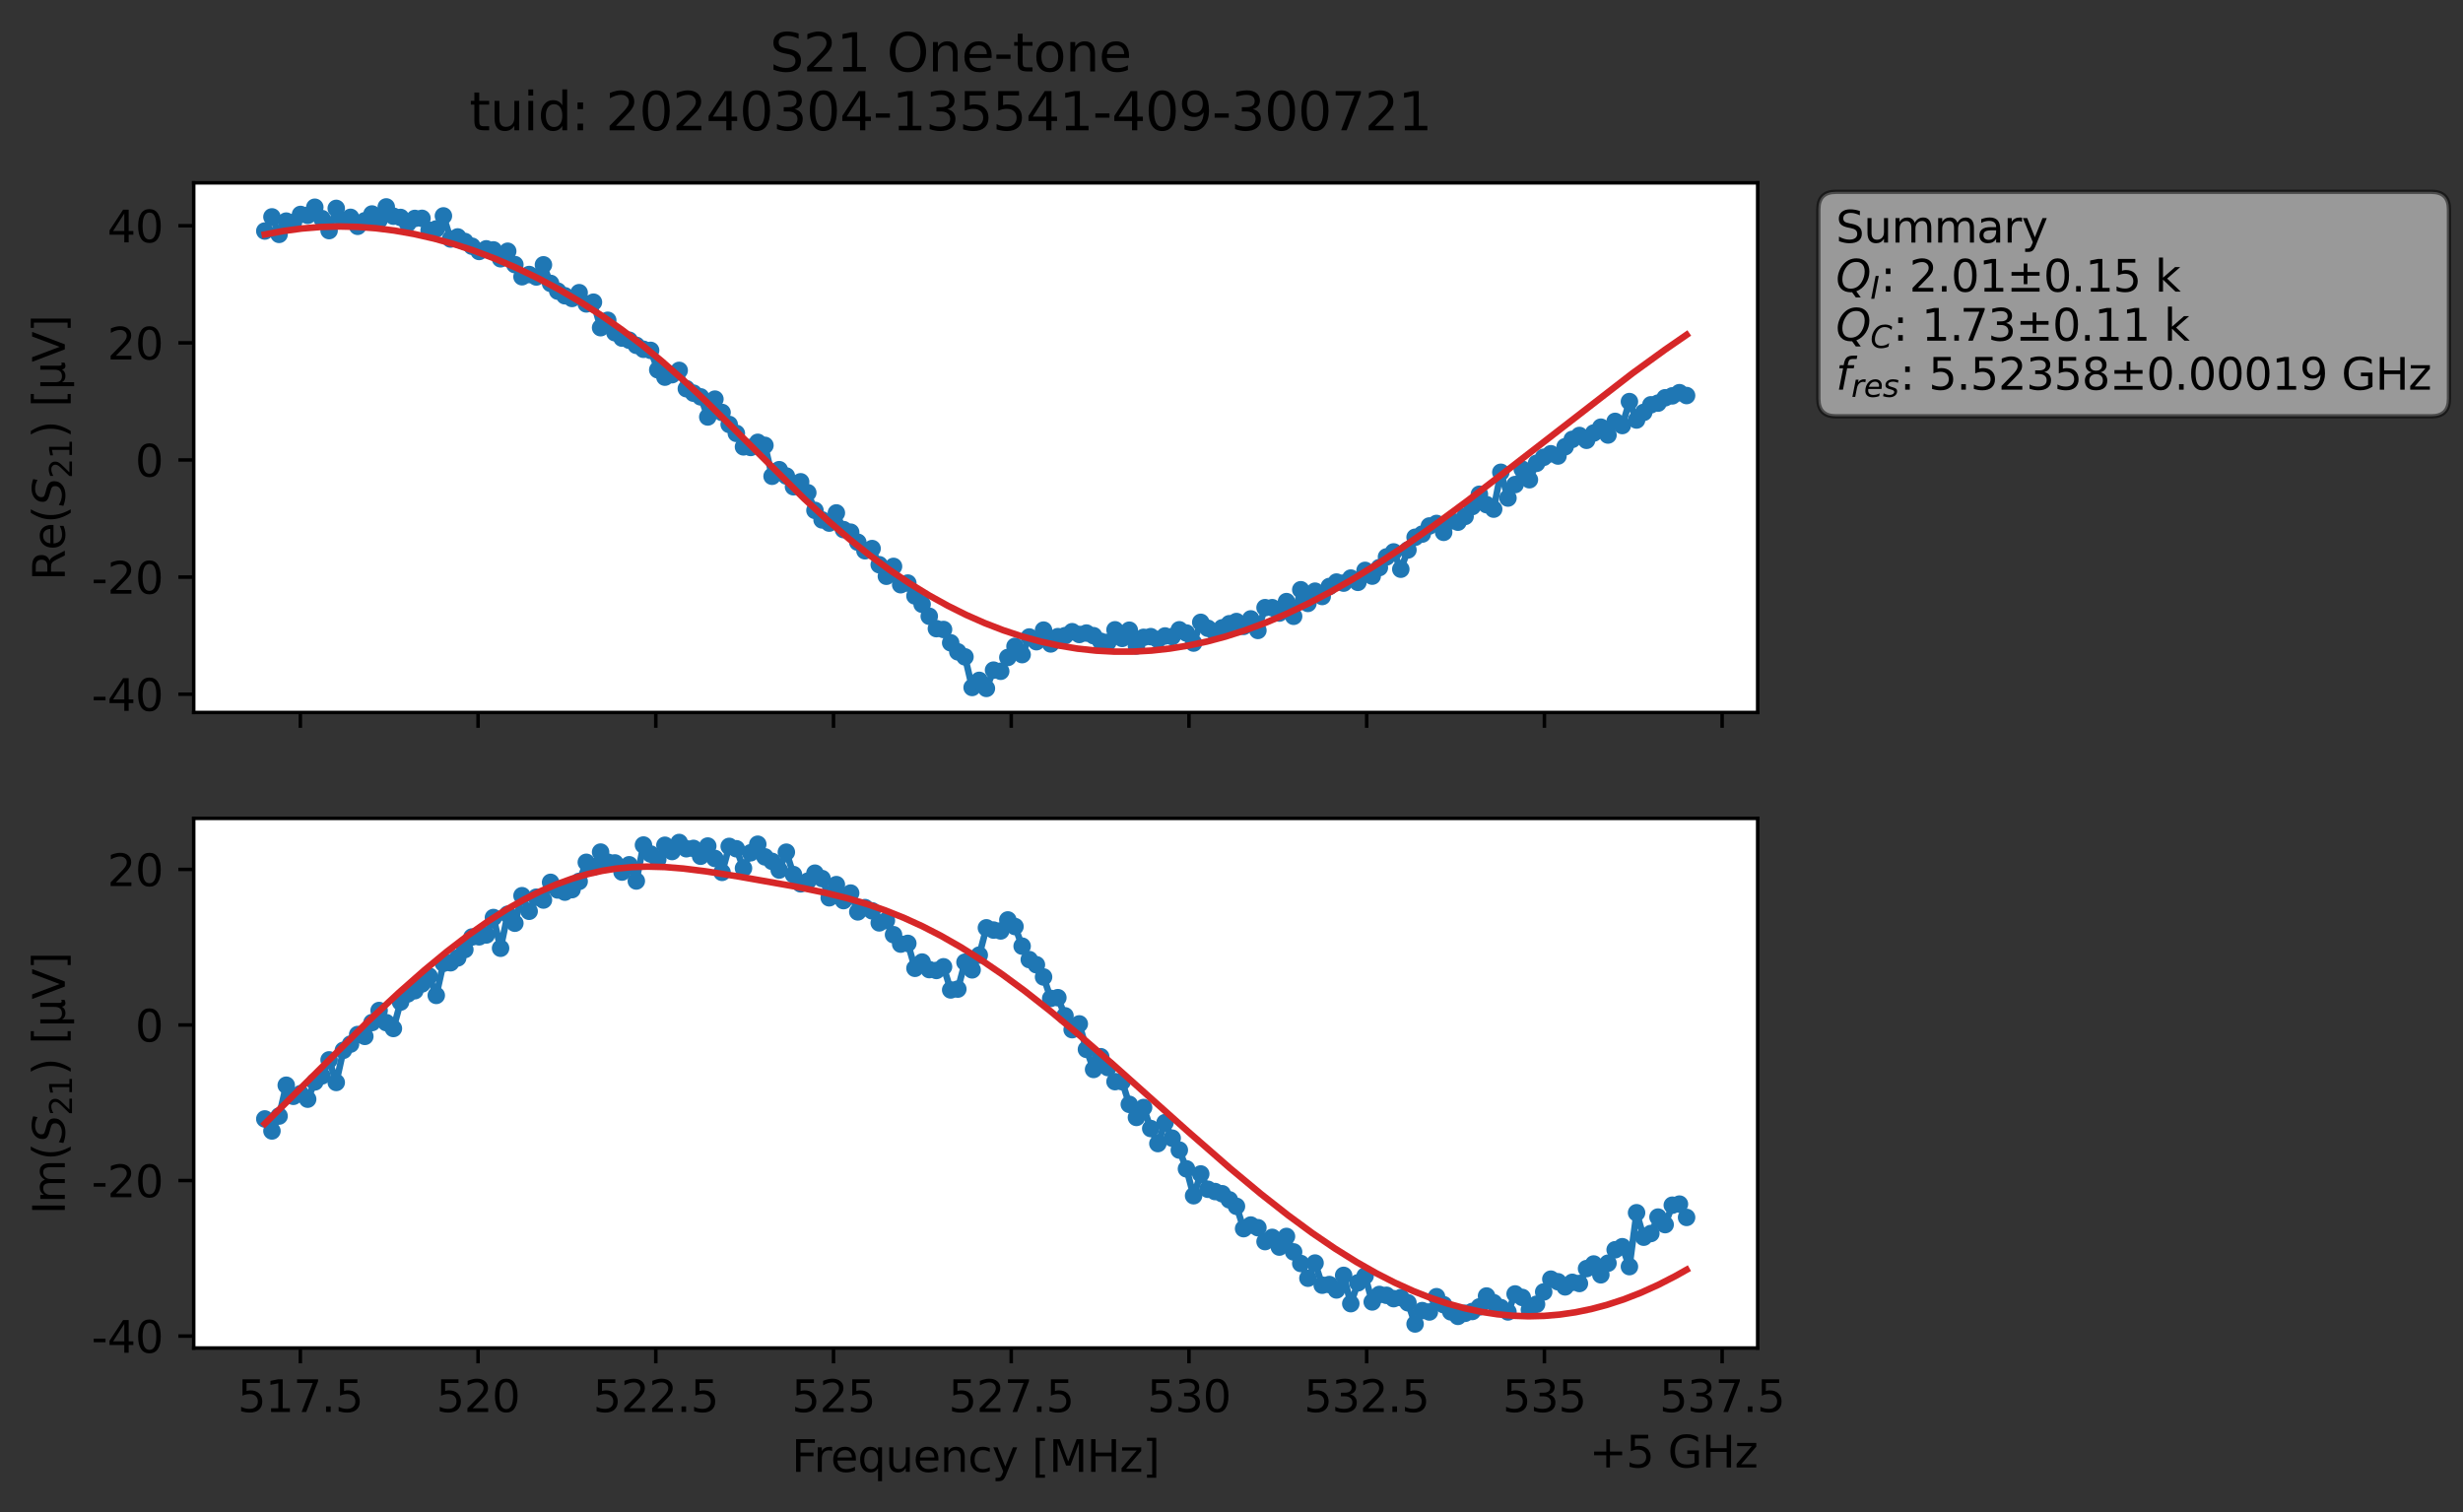 <?xml version="1.0" encoding="utf-8" standalone="no"?>
<!DOCTYPE svg PUBLIC "-//W3C//DTD SVG 1.1//EN"
  "http://www.w3.org/Graphics/SVG/1.1/DTD/svg11.dtd">
<svg xmlns:xlink="http://www.w3.org/1999/xlink" width="562.409pt" height="345.428pt" viewBox="0 0 562.409 345.428" xmlns="http://www.w3.org/2000/svg" version="1.1">
 <rect x="0" y="0" width="562.409" height="345.428" fill="#333333" stroke="none"/>
 <defs>
  <style type="text/css">*{stroke-linejoin: round; stroke-linecap: butt}</style>
 </defs>
 <g id="figure_1">
  <g id="patch_1">
   <path d="M 0 345.428 
L 562.409 345.428 
L 562.409 -0 
L 0 -0 
L 0 345.428 
z
" style="fill: none; opacity: 0"/>
  </g>
  <g id="axes_1">
   <g id="patch_2">
    <path d="M 44.233 162.72 
L 401.353 162.72 
L 401.353 41.76 
L 44.233 41.76 
z
" style="fill: #ffffff"/>
   </g>
   <g id="matplotlib.axis_1">
    <g id="xtick_1">
     <g id="line2d_1">
      <defs>
       <path id="m0e18636344" d="M 0 0 
L 0 3.5 
" style="stroke: #000000; stroke-width: 0.8"/>
      </defs>
      <g>
       <use xlink:href="#m0e18636344" x="68.582" y="162.72" style="stroke: #000000; stroke-width: 0.8"/>
      </g>
     </g>
    </g>
    <g id="xtick_2">
     <g id="line2d_2">
      <g>
       <use xlink:href="#m0e18636344" x="109.164" y="162.72" style="stroke: #000000; stroke-width: 0.8"/>
      </g>
     </g>
    </g>
    <g id="xtick_3">
     <g id="line2d_3">
      <g>
       <use xlink:href="#m0e18636344" x="149.746" y="162.72" style="stroke: #000000; stroke-width: 0.8"/>
      </g>
     </g>
    </g>
    <g id="xtick_4">
     <g id="line2d_4">
      <g>
       <use xlink:href="#m0e18636344" x="190.327" y="162.72" style="stroke: #000000; stroke-width: 0.8"/>
      </g>
     </g>
    </g>
    <g id="xtick_5">
     <g id="line2d_5">
      <g>
       <use xlink:href="#m0e18636344" x="230.909" y="162.72" style="stroke: #000000; stroke-width: 0.8"/>
      </g>
     </g>
    </g>
    <g id="xtick_6">
     <g id="line2d_6">
      <g>
       <use xlink:href="#m0e18636344" x="271.491" y="162.72" style="stroke: #000000; stroke-width: 0.8"/>
      </g>
     </g>
    </g>
    <g id="xtick_7">
     <g id="line2d_7">
      <g>
       <use xlink:href="#m0e18636344" x="312.073" y="162.72" style="stroke: #000000; stroke-width: 0.8"/>
      </g>
     </g>
    </g>
    <g id="xtick_8">
     <g id="line2d_8">
      <g>
       <use xlink:href="#m0e18636344" x="352.655" y="162.72" style="stroke: #000000; stroke-width: 0.8"/>
      </g>
     </g>
    </g>
    <g id="xtick_9">
     <g id="line2d_9">
      <g>
       <use xlink:href="#m0e18636344" x="393.236" y="162.72" style="stroke: #000000; stroke-width: 0.8"/>
      </g>
     </g>
    </g>
   </g>
   <g id="matplotlib.axis_2">
    <g id="ytick_1">
     <g id="line2d_10">
      <defs>
       <path id="m22f2baa944" d="M 0 0 
L -3.5 0 
" style="stroke: #000000; stroke-width: 0.8"/>
      </defs>
      <g>
       <use xlink:href="#m22f2baa944" x="44.233" y="158.546" style="stroke: #000000; stroke-width: 0.8"/>
      </g>
     </g>
     <g id="text_1">
      <!-- -40 -->
      <g transform="translate(20.9 162.345) scale(0.1 -0.1)">
       <defs>
        <path id="DejaVuSans-2d" d="M 313 2009 
L 1997 2009 
L 1997 1497 
L 313 1497 
L 313 2009 
z
" transform="scale(0.016)"/>
        <path id="DejaVuSans-34" d="M 2419 4116 
L 825 1625 
L 2419 1625 
L 2419 4116 
z
M 2253 4666 
L 3047 4666 
L 3047 1625 
L 3713 1625 
L 3713 1100 
L 3047 1100 
L 3047 0 
L 2419 0 
L 2419 1100 
L 313 1100 
L 313 1709 
L 2253 4666 
z
" transform="scale(0.016)"/>
        <path id="DejaVuSans-30" d="M 2034 4250 
Q 1547 4250 1301 3770 
Q 1056 3291 1056 2328 
Q 1056 1369 1301 889 
Q 1547 409 2034 409 
Q 2525 409 2770 889 
Q 3016 1369 3016 2328 
Q 3016 3291 2770 3770 
Q 2525 4250 2034 4250 
z
M 2034 4750 
Q 2819 4750 3233 4129 
Q 3647 3509 3647 2328 
Q 3647 1150 3233 529 
Q 2819 -91 2034 -91 
Q 1250 -91 836 529 
Q 422 1150 422 2328 
Q 422 3509 836 4129 
Q 1250 4750 2034 4750 
z
" transform="scale(0.016)"/>
       </defs>
       <use xlink:href="#DejaVuSans-2d"/>
       <use xlink:href="#DejaVuSans-34" x="36.084"/>
       <use xlink:href="#DejaVuSans-30" x="99.707"/>
      </g>
     </g>
    </g>
    <g id="ytick_2">
     <g id="line2d_11">
      <g>
       <use xlink:href="#m22f2baa944" x="44.233" y="131.798" style="stroke: #000000; stroke-width: 0.8"/>
      </g>
     </g>
     <g id="text_2">
      <!-- -20 -->
      <g transform="translate(20.9 135.597) scale(0.1 -0.1)">
       <defs>
        <path id="DejaVuSans-32" d="M 1228 531 
L 3431 531 
L 3431 0 
L 469 0 
L 469 531 
Q 828 903 1448 1529 
Q 2069 2156 2228 2338 
Q 2531 2678 2651 2914 
Q 2772 3150 2772 3378 
Q 2772 3750 2511 3984 
Q 2250 4219 1831 4219 
Q 1534 4219 1204 4116 
Q 875 4013 500 3803 
L 500 4441 
Q 881 4594 1212 4672 
Q 1544 4750 1819 4750 
Q 2544 4750 2975 4387 
Q 3406 4025 3406 3419 
Q 3406 3131 3298 2873 
Q 3191 2616 2906 2266 
Q 2828 2175 2409 1742 
Q 1991 1309 1228 531 
z
" transform="scale(0.016)"/>
       </defs>
       <use xlink:href="#DejaVuSans-2d"/>
       <use xlink:href="#DejaVuSans-32" x="36.084"/>
       <use xlink:href="#DejaVuSans-30" x="99.707"/>
      </g>
     </g>
    </g>
    <g id="ytick_3">
     <g id="line2d_12">
      <g>
       <use xlink:href="#m22f2baa944" x="44.233" y="105.05" style="stroke: #000000; stroke-width: 0.8"/>
      </g>
     </g>
     <g id="text_3">
      <!-- 0 -->
      <g transform="translate(30.87 108.85) scale(0.1 -0.1)">
       <use xlink:href="#DejaVuSans-30"/>
      </g>
     </g>
    </g>
    <g id="ytick_4">
     <g id="line2d_13">
      <g>
       <use xlink:href="#m22f2baa944" x="44.233" y="78.303" style="stroke: #000000; stroke-width: 0.8"/>
      </g>
     </g>
     <g id="text_4">
      <!-- 20 -->
      <g transform="translate(24.508 82.102) scale(0.1 -0.1)">
       <use xlink:href="#DejaVuSans-32"/>
       <use xlink:href="#DejaVuSans-30" x="63.623"/>
      </g>
     </g>
    </g>
    <g id="ytick_5">
     <g id="line2d_14">
      <g>
       <use xlink:href="#m22f2baa944" x="44.233" y="51.555" style="stroke: #000000; stroke-width: 0.8"/>
      </g>
     </g>
     <g id="text_5">
      <!-- 40 -->
      <g transform="translate(24.508 55.354) scale(0.1 -0.1)">
       <use xlink:href="#DejaVuSans-34"/>
       <use xlink:href="#DejaVuSans-30" x="63.623"/>
      </g>
     </g>
    </g>
    <g id="text_6">
     <!-- Re$(S_{21})$ [μV] -->
     <g transform="translate(14.8 132.59) rotate(-90) scale(0.1 -0.1)">
      <defs>
       <path id="DejaVuSans-52" d="M 2841 2188 
Q 3044 2119 3236 1894 
Q 3428 1669 3622 1275 
L 4263 0 
L 3584 0 
L 2988 1197 
Q 2756 1666 2539 1819 
Q 2322 1972 1947 1972 
L 1259 1972 
L 1259 0 
L 628 0 
L 628 4666 
L 2053 4666 
Q 2853 4666 3247 4331 
Q 3641 3997 3641 3322 
Q 3641 2881 3436 2590 
Q 3231 2300 2841 2188 
z
M 1259 4147 
L 1259 2491 
L 2053 2491 
Q 2509 2491 2742 2702 
Q 2975 2913 2975 3322 
Q 2975 3731 2742 3939 
Q 2509 4147 2053 4147 
L 1259 4147 
z
" transform="scale(0.016)"/>
       <path id="DejaVuSans-65" d="M 3597 1894 
L 3597 1613 
L 953 1613 
Q 991 1019 1311 708 
Q 1631 397 2203 397 
Q 2534 397 2845 478 
Q 3156 559 3463 722 
L 3463 178 
Q 3153 47 2828 -22 
Q 2503 -91 2169 -91 
Q 1331 -91 842 396 
Q 353 884 353 1716 
Q 353 2575 817 3079 
Q 1281 3584 2069 3584 
Q 2775 3584 3186 3129 
Q 3597 2675 3597 1894 
z
M 3022 2063 
Q 3016 2534 2758 2815 
Q 2500 3097 2075 3097 
Q 1594 3097 1305 2825 
Q 1016 2553 972 2059 
L 3022 2063 
z
" transform="scale(0.016)"/>
       <path id="DejaVuSans-28" d="M 1984 4856 
Q 1566 4138 1362 3434 
Q 1159 2731 1159 2009 
Q 1159 1288 1364 580 
Q 1569 -128 1984 -844 
L 1484 -844 
Q 1016 -109 783 600 
Q 550 1309 550 2009 
Q 550 2706 781 3412 
Q 1013 4119 1484 4856 
L 1984 4856 
z
" transform="scale(0.016)"/>
       <path id="DejaVuSans-Oblique-53" d="M 3859 4513 
L 3738 3897 
Q 3422 4066 3111 4152 
Q 2800 4238 2509 4238 
Q 1944 4238 1609 3991 
Q 1275 3744 1275 3334 
Q 1275 3109 1398 2989 
Q 1522 2869 2034 2731 
L 2413 2638 
Q 3053 2472 3303 2217 
Q 3553 1963 3553 1503 
Q 3553 797 2998 353 
Q 2444 -91 1538 -91 
Q 1166 -91 791 -17 
Q 416 56 38 206 
L 166 856 
Q 513 641 861 531 
Q 1209 422 1556 422 
Q 2147 422 2503 684 
Q 2859 947 2859 1369 
Q 2859 1650 2717 1795 
Q 2575 1941 2106 2059 
L 1728 2156 
Q 1081 2325 845 2545 
Q 609 2766 609 3163 
Q 609 3859 1145 4304 
Q 1681 4750 2541 4750 
Q 2875 4750 3203 4690 
Q 3531 4631 3859 4513 
z
" transform="scale(0.016)"/>
       <path id="DejaVuSans-31" d="M 794 531 
L 1825 531 
L 1825 4091 
L 703 3866 
L 703 4441 
L 1819 4666 
L 2450 4666 
L 2450 531 
L 3481 531 
L 3481 0 
L 794 0 
L 794 531 
z
" transform="scale(0.016)"/>
       <path id="DejaVuSans-29" d="M 513 4856 
L 1013 4856 
Q 1481 4119 1714 3412 
Q 1947 2706 1947 2009 
Q 1947 1309 1714 600 
Q 1481 -109 1013 -844 
L 513 -844 
Q 928 -128 1133 580 
Q 1338 1288 1338 2009 
Q 1338 2731 1133 3434 
Q 928 4138 513 4856 
z
" transform="scale(0.016)"/>
       <path id="DejaVuSans-20" transform="scale(0.016)"/>
       <path id="DejaVuSans-5b" d="M 550 4863 
L 1875 4863 
L 1875 4416 
L 1125 4416 
L 1125 -397 
L 1875 -397 
L 1875 -844 
L 550 -844 
L 550 4863 
z
" transform="scale(0.016)"/>
       <path id="DejaVuSans-3bc" d="M 544 -1331 
L 544 3500 
L 1119 3500 
L 1119 1325 
Q 1119 872 1334 640 
Q 1550 409 1972 409 
Q 2434 409 2667 671 
Q 2900 934 2900 1459 
L 2900 3500 
L 3475 3500 
L 3475 806 
Q 3475 619 3529 530 
Q 3584 441 3700 441 
Q 3728 441 3778 458 
Q 3828 475 3916 513 
L 3916 50 
Q 3788 -22 3673 -56 
Q 3559 -91 3450 -91 
Q 3234 -91 3106 31 
Q 2978 153 2931 403 
Q 2775 156 2548 32 
Q 2322 -91 2016 -91 
Q 1697 -91 1473 31 
Q 1250 153 1119 397 
L 1119 -1331 
L 544 -1331 
z
" transform="scale(0.016)"/>
       <path id="DejaVuSans-56" d="M 1831 0 
L 50 4666 
L 709 4666 
L 2188 738 
L 3669 4666 
L 4325 4666 
L 2547 0 
L 1831 0 
z
" transform="scale(0.016)"/>
       <path id="DejaVuSans-5d" d="M 1947 4863 
L 1947 -844 
L 622 -844 
L 622 -397 
L 1369 -397 
L 1369 4416 
L 622 4416 
L 622 4863 
L 1947 4863 
z
" transform="scale(0.016)"/>
      </defs>
      <use xlink:href="#DejaVuSans-52" transform="translate(0 0.016)"/>
      <use xlink:href="#DejaVuSans-65" transform="translate(69.482 0.016)"/>
      <use xlink:href="#DejaVuSans-28" transform="translate(131.006 0.016)"/>
      <use xlink:href="#DejaVuSans-Oblique-53" transform="translate(170.02 0.016)"/>
      <use xlink:href="#DejaVuSans-32" transform="translate(233.496 -16.391) scale(0.7)"/>
      <use xlink:href="#DejaVuSans-31" transform="translate(278.032 -16.391) scale(0.7)"/>
      <use xlink:href="#DejaVuSans-29" transform="translate(325.303 0.016)"/>
      <use xlink:href="#DejaVuSans-20" transform="translate(364.316 0.016)"/>
      <use xlink:href="#DejaVuSans-5b" transform="translate(396.104 0.016)"/>
      <use xlink:href="#DejaVuSans-3bc" transform="translate(435.117 0.016)"/>
      <use xlink:href="#DejaVuSans-56" transform="translate(498.74 0.016)"/>
      <use xlink:href="#DejaVuSans-5d" transform="translate(567.148 0.016)"/>
     </g>
    </g>
   </g>
   <g id="line2d_15">
    <path d="M 60.466 52.767 
L 62.097 49.534 
L 63.728 53.529 
L 65.36 50.498 
L 66.991 50.821 
L 68.623 48.978 
L 70.254 49.179 
L 71.886 47.33 
L 75.148 52.667 
L 76.78 47.594 
L 78.411 50.428 
L 80.043 49.637 
L 81.674 51.688 
L 83.306 50.421 
L 84.937 48.874 
L 86.568 50.266 
L 88.2 47.258 
L 89.831 49.378 
L 91.463 49.662 
L 93.094 51.065 
L 94.726 49.887 
L 96.357 49.868 
L 97.988 52.592 
L 99.62 52.285 
L 101.251 49.307 
L 102.883 54.59 
L 104.514 54.114 
L 107.777 56.238 
L 109.408 57.43 
L 111.04 56.832 
L 112.671 57.075 
L 114.303 59.1 
L 115.934 57.378 
L 117.566 60.428 
L 119.197 63.206 
L 120.828 62.697 
L 122.46 63.254 
L 124.091 60.483 
L 125.723 64.724 
L 127.354 66.487 
L 128.986 67.548 
L 130.617 68.165 
L 132.248 66.841 
L 133.88 69.409 
L 135.511 69.015 
L 137.143 74.842 
L 138.774 73.15 
L 140.406 75.986 
L 142.037 77.22 
L 143.668 77.701 
L 145.3 78.872 
L 146.931 79.771 
L 148.563 80.022 
L 150.194 84.46 
L 151.826 86.136 
L 153.457 85.573 
L 155.088 84.591 
L 156.72 88.77 
L 158.351 89.794 
L 159.983 90.638 
L 161.614 95.231 
L 163.246 91.154 
L 164.877 94.205 
L 166.508 96.939 
L 168.14 98.975 
L 169.771 102.056 
L 171.403 102.194 
L 173.034 101.02 
L 174.666 101.714 
L 176.297 108.771 
L 177.928 107.27 
L 179.56 108.716 
L 181.191 111.17 
L 182.823 110.033 
L 184.454 112.527 
L 186.086 116.567 
L 187.717 118.74 
L 189.349 119.466 
L 190.98 117.146 
L 192.611 120.953 
L 194.243 121.544 
L 195.874 123.841 
L 197.506 125.785 
L 199.137 125.285 
L 200.769 128.974 
L 202.4 131.608 
L 204.031 129.357 
L 205.663 133.542 
L 207.294 133.166 
L 208.926 136.105 
L 210.557 138.005 
L 213.82 143.57 
L 215.451 143.767 
L 217.083 146.811 
L 218.714 148.866 
L 220.346 150.019 
L 221.977 157.011 
L 223.609 155.385 
L 225.24 157.222 
L 226.871 153.047 
L 228.503 153.31 
L 230.134 150.154 
L 231.766 147.621 
L 233.397 149.505 
L 235.029 145.481 
L 236.66 146.554 
L 238.291 143.908 
L 239.923 147.066 
L 241.554 145.4 
L 243.186 145.182 
L 244.817 144.272 
L 246.449 144.904 
L 248.08 144.582 
L 249.711 145.183 
L 251.343 146.463 
L 252.974 146.691 
L 254.606 143.84 
L 256.237 145.803 
L 257.869 143.929 
L 259.5 147.519 
L 261.131 145.56 
L 262.763 145.399 
L 264.394 146.056 
L 266.026 145.244 
L 267.657 145.39 
L 269.289 143.836 
L 270.92 144.574 
L 272.551 146.866 
L 274.183 142.132 
L 275.814 143.49 
L 277.446 144.441 
L 280.709 142.451 
L 282.34 141.949 
L 283.971 143.058 
L 285.603 141.348 
L 287.234 143.984 
L 288.866 138.782 
L 290.497 138.786 
L 292.129 140.018 
L 293.76 137.398 
L 295.391 140.753 
L 297.023 134.687 
L 298.654 137.81 
L 300.286 135.013 
L 301.917 136.231 
L 303.549 133.949 
L 305.18 132.934 
L 306.811 133.175 
L 308.443 132.024 
L 310.074 132.998 
L 311.706 130.267 
L 313.337 131.579 
L 314.969 129.63 
L 316.6 127.19 
L 318.231 126.049 
L 319.863 129.999 
L 321.494 125.603 
L 323.126 122.707 
L 324.757 121.974 
L 326.389 120.124 
L 328.02 119.551 
L 329.651 121.579 
L 331.283 118.955 
L 332.914 119.258 
L 334.546 117.939 
L 336.177 115.694 
L 337.809 112.883 
L 339.44 115.255 
L 341.071 116.278 
L 342.703 107.863 
L 344.334 113.747 
L 345.966 110.669 
L 347.597 107.166 
L 349.229 109.564 
L 350.86 105.811 
L 352.491 104.441 
L 354.123 103.633 
L 355.754 104.151 
L 357.386 102.024 
L 359.017 100.345 
L 360.649 99.458 
L 362.28 100.56 
L 363.911 98.898 
L 365.543 97.561 
L 367.174 99.352 
L 368.806 96.237 
L 370.437 97.188 
L 372.069 91.716 
L 373.7 95.924 
L 376.963 92.453 
L 378.594 92.072 
L 380.226 90.846 
L 381.857 90.41 
L 383.489 89.682 
L 385.12 90.338 
L 385.12 90.338 
" clip-path="url(#pd3b9820643)" style="fill: none; stroke: #1f77b4; stroke-width: 1.5; stroke-linecap: square"/>
    <defs>
     <path id="m464ae5ee20" d="M 0 1.5 
C 0.398 1.5 0.779 1.342 1.061 1.061 
C 1.342 0.779 1.5 0.398 1.5 0 
C 1.5 -0.398 1.342 -0.779 1.061 -1.061 
C 0.779 -1.342 0.398 -1.5 0 -1.5 
C -0.398 -1.5 -0.779 -1.342 -1.061 -1.061 
C -1.342 -0.779 -1.5 -0.398 -1.5 0 
C -1.5 0.398 -1.342 0.779 -1.061 1.061 
C -0.779 1.342 -0.398 1.5 0 1.5 
z
" style="stroke: #1f77b4"/>
    </defs>
    <g clip-path="url(#pd3b9820643)">
     <use xlink:href="#m464ae5ee20" x="60.466" y="52.767" style="fill: #1f77b4; stroke: #1f77b4"/>
     <use xlink:href="#m464ae5ee20" x="62.097" y="49.534" style="fill: #1f77b4; stroke: #1f77b4"/>
     <use xlink:href="#m464ae5ee20" x="63.728" y="53.529" style="fill: #1f77b4; stroke: #1f77b4"/>
     <use xlink:href="#m464ae5ee20" x="65.36" y="50.498" style="fill: #1f77b4; stroke: #1f77b4"/>
     <use xlink:href="#m464ae5ee20" x="66.991" y="50.821" style="fill: #1f77b4; stroke: #1f77b4"/>
     <use xlink:href="#m464ae5ee20" x="68.623" y="48.978" style="fill: #1f77b4; stroke: #1f77b4"/>
     <use xlink:href="#m464ae5ee20" x="70.254" y="49.179" style="fill: #1f77b4; stroke: #1f77b4"/>
     <use xlink:href="#m464ae5ee20" x="71.886" y="47.33" style="fill: #1f77b4; stroke: #1f77b4"/>
     <use xlink:href="#m464ae5ee20" x="73.517" y="49.924" style="fill: #1f77b4; stroke: #1f77b4"/>
     <use xlink:href="#m464ae5ee20" x="75.148" y="52.667" style="fill: #1f77b4; stroke: #1f77b4"/>
     <use xlink:href="#m464ae5ee20" x="76.78" y="47.594" style="fill: #1f77b4; stroke: #1f77b4"/>
     <use xlink:href="#m464ae5ee20" x="78.411" y="50.428" style="fill: #1f77b4; stroke: #1f77b4"/>
     <use xlink:href="#m464ae5ee20" x="80.043" y="49.637" style="fill: #1f77b4; stroke: #1f77b4"/>
     <use xlink:href="#m464ae5ee20" x="81.674" y="51.688" style="fill: #1f77b4; stroke: #1f77b4"/>
     <use xlink:href="#m464ae5ee20" x="83.306" y="50.421" style="fill: #1f77b4; stroke: #1f77b4"/>
     <use xlink:href="#m464ae5ee20" x="84.937" y="48.874" style="fill: #1f77b4; stroke: #1f77b4"/>
     <use xlink:href="#m464ae5ee20" x="86.568" y="50.266" style="fill: #1f77b4; stroke: #1f77b4"/>
     <use xlink:href="#m464ae5ee20" x="88.2" y="47.258" style="fill: #1f77b4; stroke: #1f77b4"/>
     <use xlink:href="#m464ae5ee20" x="89.831" y="49.378" style="fill: #1f77b4; stroke: #1f77b4"/>
     <use xlink:href="#m464ae5ee20" x="91.463" y="49.662" style="fill: #1f77b4; stroke: #1f77b4"/>
     <use xlink:href="#m464ae5ee20" x="93.094" y="51.065" style="fill: #1f77b4; stroke: #1f77b4"/>
     <use xlink:href="#m464ae5ee20" x="94.726" y="49.887" style="fill: #1f77b4; stroke: #1f77b4"/>
     <use xlink:href="#m464ae5ee20" x="96.357" y="49.868" style="fill: #1f77b4; stroke: #1f77b4"/>
     <use xlink:href="#m464ae5ee20" x="97.988" y="52.592" style="fill: #1f77b4; stroke: #1f77b4"/>
     <use xlink:href="#m464ae5ee20" x="99.62" y="52.285" style="fill: #1f77b4; stroke: #1f77b4"/>
     <use xlink:href="#m464ae5ee20" x="101.251" y="49.307" style="fill: #1f77b4; stroke: #1f77b4"/>
     <use xlink:href="#m464ae5ee20" x="102.883" y="54.59" style="fill: #1f77b4; stroke: #1f77b4"/>
     <use xlink:href="#m464ae5ee20" x="104.514" y="54.114" style="fill: #1f77b4; stroke: #1f77b4"/>
     <use xlink:href="#m464ae5ee20" x="106.146" y="55.158" style="fill: #1f77b4; stroke: #1f77b4"/>
     <use xlink:href="#m464ae5ee20" x="107.777" y="56.238" style="fill: #1f77b4; stroke: #1f77b4"/>
     <use xlink:href="#m464ae5ee20" x="109.408" y="57.43" style="fill: #1f77b4; stroke: #1f77b4"/>
     <use xlink:href="#m464ae5ee20" x="111.04" y="56.832" style="fill: #1f77b4; stroke: #1f77b4"/>
     <use xlink:href="#m464ae5ee20" x="112.671" y="57.075" style="fill: #1f77b4; stroke: #1f77b4"/>
     <use xlink:href="#m464ae5ee20" x="114.303" y="59.1" style="fill: #1f77b4; stroke: #1f77b4"/>
     <use xlink:href="#m464ae5ee20" x="115.934" y="57.378" style="fill: #1f77b4; stroke: #1f77b4"/>
     <use xlink:href="#m464ae5ee20" x="117.566" y="60.428" style="fill: #1f77b4; stroke: #1f77b4"/>
     <use xlink:href="#m464ae5ee20" x="119.197" y="63.206" style="fill: #1f77b4; stroke: #1f77b4"/>
     <use xlink:href="#m464ae5ee20" x="120.828" y="62.697" style="fill: #1f77b4; stroke: #1f77b4"/>
     <use xlink:href="#m464ae5ee20" x="122.46" y="63.254" style="fill: #1f77b4; stroke: #1f77b4"/>
     <use xlink:href="#m464ae5ee20" x="124.091" y="60.483" style="fill: #1f77b4; stroke: #1f77b4"/>
     <use xlink:href="#m464ae5ee20" x="125.723" y="64.724" style="fill: #1f77b4; stroke: #1f77b4"/>
     <use xlink:href="#m464ae5ee20" x="127.354" y="66.487" style="fill: #1f77b4; stroke: #1f77b4"/>
     <use xlink:href="#m464ae5ee20" x="128.986" y="67.548" style="fill: #1f77b4; stroke: #1f77b4"/>
     <use xlink:href="#m464ae5ee20" x="130.617" y="68.165" style="fill: #1f77b4; stroke: #1f77b4"/>
     <use xlink:href="#m464ae5ee20" x="132.248" y="66.841" style="fill: #1f77b4; stroke: #1f77b4"/>
     <use xlink:href="#m464ae5ee20" x="133.88" y="69.409" style="fill: #1f77b4; stroke: #1f77b4"/>
     <use xlink:href="#m464ae5ee20" x="135.511" y="69.015" style="fill: #1f77b4; stroke: #1f77b4"/>
     <use xlink:href="#m464ae5ee20" x="137.143" y="74.842" style="fill: #1f77b4; stroke: #1f77b4"/>
     <use xlink:href="#m464ae5ee20" x="138.774" y="73.15" style="fill: #1f77b4; stroke: #1f77b4"/>
     <use xlink:href="#m464ae5ee20" x="140.406" y="75.986" style="fill: #1f77b4; stroke: #1f77b4"/>
     <use xlink:href="#m464ae5ee20" x="142.037" y="77.22" style="fill: #1f77b4; stroke: #1f77b4"/>
     <use xlink:href="#m464ae5ee20" x="143.668" y="77.701" style="fill: #1f77b4; stroke: #1f77b4"/>
     <use xlink:href="#m464ae5ee20" x="145.3" y="78.872" style="fill: #1f77b4; stroke: #1f77b4"/>
     <use xlink:href="#m464ae5ee20" x="146.931" y="79.771" style="fill: #1f77b4; stroke: #1f77b4"/>
     <use xlink:href="#m464ae5ee20" x="148.563" y="80.022" style="fill: #1f77b4; stroke: #1f77b4"/>
     <use xlink:href="#m464ae5ee20" x="150.194" y="84.46" style="fill: #1f77b4; stroke: #1f77b4"/>
     <use xlink:href="#m464ae5ee20" x="151.826" y="86.136" style="fill: #1f77b4; stroke: #1f77b4"/>
     <use xlink:href="#m464ae5ee20" x="153.457" y="85.573" style="fill: #1f77b4; stroke: #1f77b4"/>
     <use xlink:href="#m464ae5ee20" x="155.088" y="84.591" style="fill: #1f77b4; stroke: #1f77b4"/>
     <use xlink:href="#m464ae5ee20" x="156.72" y="88.77" style="fill: #1f77b4; stroke: #1f77b4"/>
     <use xlink:href="#m464ae5ee20" x="158.351" y="89.794" style="fill: #1f77b4; stroke: #1f77b4"/>
     <use xlink:href="#m464ae5ee20" x="159.983" y="90.638" style="fill: #1f77b4; stroke: #1f77b4"/>
     <use xlink:href="#m464ae5ee20" x="161.614" y="95.231" style="fill: #1f77b4; stroke: #1f77b4"/>
     <use xlink:href="#m464ae5ee20" x="163.246" y="91.154" style="fill: #1f77b4; stroke: #1f77b4"/>
     <use xlink:href="#m464ae5ee20" x="164.877" y="94.205" style="fill: #1f77b4; stroke: #1f77b4"/>
     <use xlink:href="#m464ae5ee20" x="166.508" y="96.939" style="fill: #1f77b4; stroke: #1f77b4"/>
     <use xlink:href="#m464ae5ee20" x="168.14" y="98.975" style="fill: #1f77b4; stroke: #1f77b4"/>
     <use xlink:href="#m464ae5ee20" x="169.771" y="102.056" style="fill: #1f77b4; stroke: #1f77b4"/>
     <use xlink:href="#m464ae5ee20" x="171.403" y="102.194" style="fill: #1f77b4; stroke: #1f77b4"/>
     <use xlink:href="#m464ae5ee20" x="173.034" y="101.02" style="fill: #1f77b4; stroke: #1f77b4"/>
     <use xlink:href="#m464ae5ee20" x="174.666" y="101.714" style="fill: #1f77b4; stroke: #1f77b4"/>
     <use xlink:href="#m464ae5ee20" x="176.297" y="108.771" style="fill: #1f77b4; stroke: #1f77b4"/>
     <use xlink:href="#m464ae5ee20" x="177.928" y="107.27" style="fill: #1f77b4; stroke: #1f77b4"/>
     <use xlink:href="#m464ae5ee20" x="179.56" y="108.716" style="fill: #1f77b4; stroke: #1f77b4"/>
     <use xlink:href="#m464ae5ee20" x="181.191" y="111.17" style="fill: #1f77b4; stroke: #1f77b4"/>
     <use xlink:href="#m464ae5ee20" x="182.823" y="110.033" style="fill: #1f77b4; stroke: #1f77b4"/>
     <use xlink:href="#m464ae5ee20" x="184.454" y="112.527" style="fill: #1f77b4; stroke: #1f77b4"/>
     <use xlink:href="#m464ae5ee20" x="186.086" y="116.567" style="fill: #1f77b4; stroke: #1f77b4"/>
     <use xlink:href="#m464ae5ee20" x="187.717" y="118.74" style="fill: #1f77b4; stroke: #1f77b4"/>
     <use xlink:href="#m464ae5ee20" x="189.349" y="119.466" style="fill: #1f77b4; stroke: #1f77b4"/>
     <use xlink:href="#m464ae5ee20" x="190.98" y="117.146" style="fill: #1f77b4; stroke: #1f77b4"/>
     <use xlink:href="#m464ae5ee20" x="192.611" y="120.953" style="fill: #1f77b4; stroke: #1f77b4"/>
     <use xlink:href="#m464ae5ee20" x="194.243" y="121.544" style="fill: #1f77b4; stroke: #1f77b4"/>
     <use xlink:href="#m464ae5ee20" x="195.874" y="123.841" style="fill: #1f77b4; stroke: #1f77b4"/>
     <use xlink:href="#m464ae5ee20" x="197.506" y="125.785" style="fill: #1f77b4; stroke: #1f77b4"/>
     <use xlink:href="#m464ae5ee20" x="199.137" y="125.285" style="fill: #1f77b4; stroke: #1f77b4"/>
     <use xlink:href="#m464ae5ee20" x="200.769" y="128.974" style="fill: #1f77b4; stroke: #1f77b4"/>
     <use xlink:href="#m464ae5ee20" x="202.4" y="131.608" style="fill: #1f77b4; stroke: #1f77b4"/>
     <use xlink:href="#m464ae5ee20" x="204.031" y="129.357" style="fill: #1f77b4; stroke: #1f77b4"/>
     <use xlink:href="#m464ae5ee20" x="205.663" y="133.542" style="fill: #1f77b4; stroke: #1f77b4"/>
     <use xlink:href="#m464ae5ee20" x="207.294" y="133.166" style="fill: #1f77b4; stroke: #1f77b4"/>
     <use xlink:href="#m464ae5ee20" x="208.926" y="136.105" style="fill: #1f77b4; stroke: #1f77b4"/>
     <use xlink:href="#m464ae5ee20" x="210.557" y="138.005" style="fill: #1f77b4; stroke: #1f77b4"/>
     <use xlink:href="#m464ae5ee20" x="212.189" y="140.746" style="fill: #1f77b4; stroke: #1f77b4"/>
     <use xlink:href="#m464ae5ee20" x="213.82" y="143.57" style="fill: #1f77b4; stroke: #1f77b4"/>
     <use xlink:href="#m464ae5ee20" x="215.451" y="143.767" style="fill: #1f77b4; stroke: #1f77b4"/>
     <use xlink:href="#m464ae5ee20" x="217.083" y="146.811" style="fill: #1f77b4; stroke: #1f77b4"/>
     <use xlink:href="#m464ae5ee20" x="218.714" y="148.866" style="fill: #1f77b4; stroke: #1f77b4"/>
     <use xlink:href="#m464ae5ee20" x="220.346" y="150.019" style="fill: #1f77b4; stroke: #1f77b4"/>
     <use xlink:href="#m464ae5ee20" x="221.977" y="157.011" style="fill: #1f77b4; stroke: #1f77b4"/>
     <use xlink:href="#m464ae5ee20" x="223.609" y="155.385" style="fill: #1f77b4; stroke: #1f77b4"/>
     <use xlink:href="#m464ae5ee20" x="225.24" y="157.222" style="fill: #1f77b4; stroke: #1f77b4"/>
     <use xlink:href="#m464ae5ee20" x="226.871" y="153.047" style="fill: #1f77b4; stroke: #1f77b4"/>
     <use xlink:href="#m464ae5ee20" x="228.503" y="153.31" style="fill: #1f77b4; stroke: #1f77b4"/>
     <use xlink:href="#m464ae5ee20" x="230.134" y="150.154" style="fill: #1f77b4; stroke: #1f77b4"/>
     <use xlink:href="#m464ae5ee20" x="231.766" y="147.621" style="fill: #1f77b4; stroke: #1f77b4"/>
     <use xlink:href="#m464ae5ee20" x="233.397" y="149.505" style="fill: #1f77b4; stroke: #1f77b4"/>
     <use xlink:href="#m464ae5ee20" x="235.029" y="145.481" style="fill: #1f77b4; stroke: #1f77b4"/>
     <use xlink:href="#m464ae5ee20" x="236.66" y="146.554" style="fill: #1f77b4; stroke: #1f77b4"/>
     <use xlink:href="#m464ae5ee20" x="238.291" y="143.908" style="fill: #1f77b4; stroke: #1f77b4"/>
     <use xlink:href="#m464ae5ee20" x="239.923" y="147.066" style="fill: #1f77b4; stroke: #1f77b4"/>
     <use xlink:href="#m464ae5ee20" x="241.554" y="145.4" style="fill: #1f77b4; stroke: #1f77b4"/>
     <use xlink:href="#m464ae5ee20" x="243.186" y="145.182" style="fill: #1f77b4; stroke: #1f77b4"/>
     <use xlink:href="#m464ae5ee20" x="244.817" y="144.272" style="fill: #1f77b4; stroke: #1f77b4"/>
     <use xlink:href="#m464ae5ee20" x="246.449" y="144.904" style="fill: #1f77b4; stroke: #1f77b4"/>
     <use xlink:href="#m464ae5ee20" x="248.08" y="144.582" style="fill: #1f77b4; stroke: #1f77b4"/>
     <use xlink:href="#m464ae5ee20" x="249.711" y="145.183" style="fill: #1f77b4; stroke: #1f77b4"/>
     <use xlink:href="#m464ae5ee20" x="251.343" y="146.463" style="fill: #1f77b4; stroke: #1f77b4"/>
     <use xlink:href="#m464ae5ee20" x="252.974" y="146.691" style="fill: #1f77b4; stroke: #1f77b4"/>
     <use xlink:href="#m464ae5ee20" x="254.606" y="143.84" style="fill: #1f77b4; stroke: #1f77b4"/>
     <use xlink:href="#m464ae5ee20" x="256.237" y="145.803" style="fill: #1f77b4; stroke: #1f77b4"/>
     <use xlink:href="#m464ae5ee20" x="257.869" y="143.929" style="fill: #1f77b4; stroke: #1f77b4"/>
     <use xlink:href="#m464ae5ee20" x="259.5" y="147.519" style="fill: #1f77b4; stroke: #1f77b4"/>
     <use xlink:href="#m464ae5ee20" x="261.131" y="145.56" style="fill: #1f77b4; stroke: #1f77b4"/>
     <use xlink:href="#m464ae5ee20" x="262.763" y="145.399" style="fill: #1f77b4; stroke: #1f77b4"/>
     <use xlink:href="#m464ae5ee20" x="264.394" y="146.056" style="fill: #1f77b4; stroke: #1f77b4"/>
     <use xlink:href="#m464ae5ee20" x="266.026" y="145.244" style="fill: #1f77b4; stroke: #1f77b4"/>
     <use xlink:href="#m464ae5ee20" x="267.657" y="145.39" style="fill: #1f77b4; stroke: #1f77b4"/>
     <use xlink:href="#m464ae5ee20" x="269.289" y="143.836" style="fill: #1f77b4; stroke: #1f77b4"/>
     <use xlink:href="#m464ae5ee20" x="270.92" y="144.574" style="fill: #1f77b4; stroke: #1f77b4"/>
     <use xlink:href="#m464ae5ee20" x="272.551" y="146.866" style="fill: #1f77b4; stroke: #1f77b4"/>
     <use xlink:href="#m464ae5ee20" x="274.183" y="142.132" style="fill: #1f77b4; stroke: #1f77b4"/>
     <use xlink:href="#m464ae5ee20" x="275.814" y="143.49" style="fill: #1f77b4; stroke: #1f77b4"/>
     <use xlink:href="#m464ae5ee20" x="277.446" y="144.441" style="fill: #1f77b4; stroke: #1f77b4"/>
     <use xlink:href="#m464ae5ee20" x="279.077" y="143.387" style="fill: #1f77b4; stroke: #1f77b4"/>
     <use xlink:href="#m464ae5ee20" x="280.709" y="142.451" style="fill: #1f77b4; stroke: #1f77b4"/>
     <use xlink:href="#m464ae5ee20" x="282.34" y="141.949" style="fill: #1f77b4; stroke: #1f77b4"/>
     <use xlink:href="#m464ae5ee20" x="283.971" y="143.058" style="fill: #1f77b4; stroke: #1f77b4"/>
     <use xlink:href="#m464ae5ee20" x="285.603" y="141.348" style="fill: #1f77b4; stroke: #1f77b4"/>
     <use xlink:href="#m464ae5ee20" x="287.234" y="143.984" style="fill: #1f77b4; stroke: #1f77b4"/>
     <use xlink:href="#m464ae5ee20" x="288.866" y="138.782" style="fill: #1f77b4; stroke: #1f77b4"/>
     <use xlink:href="#m464ae5ee20" x="290.497" y="138.786" style="fill: #1f77b4; stroke: #1f77b4"/>
     <use xlink:href="#m464ae5ee20" x="292.129" y="140.018" style="fill: #1f77b4; stroke: #1f77b4"/>
     <use xlink:href="#m464ae5ee20" x="293.76" y="137.398" style="fill: #1f77b4; stroke: #1f77b4"/>
     <use xlink:href="#m464ae5ee20" x="295.391" y="140.753" style="fill: #1f77b4; stroke: #1f77b4"/>
     <use xlink:href="#m464ae5ee20" x="297.023" y="134.687" style="fill: #1f77b4; stroke: #1f77b4"/>
     <use xlink:href="#m464ae5ee20" x="298.654" y="137.81" style="fill: #1f77b4; stroke: #1f77b4"/>
     <use xlink:href="#m464ae5ee20" x="300.286" y="135.013" style="fill: #1f77b4; stroke: #1f77b4"/>
     <use xlink:href="#m464ae5ee20" x="301.917" y="136.231" style="fill: #1f77b4; stroke: #1f77b4"/>
     <use xlink:href="#m464ae5ee20" x="303.549" y="133.949" style="fill: #1f77b4; stroke: #1f77b4"/>
     <use xlink:href="#m464ae5ee20" x="305.18" y="132.934" style="fill: #1f77b4; stroke: #1f77b4"/>
     <use xlink:href="#m464ae5ee20" x="306.811" y="133.175" style="fill: #1f77b4; stroke: #1f77b4"/>
     <use xlink:href="#m464ae5ee20" x="308.443" y="132.024" style="fill: #1f77b4; stroke: #1f77b4"/>
     <use xlink:href="#m464ae5ee20" x="310.074" y="132.998" style="fill: #1f77b4; stroke: #1f77b4"/>
     <use xlink:href="#m464ae5ee20" x="311.706" y="130.267" style="fill: #1f77b4; stroke: #1f77b4"/>
     <use xlink:href="#m464ae5ee20" x="313.337" y="131.579" style="fill: #1f77b4; stroke: #1f77b4"/>
     <use xlink:href="#m464ae5ee20" x="314.969" y="129.63" style="fill: #1f77b4; stroke: #1f77b4"/>
     <use xlink:href="#m464ae5ee20" x="316.6" y="127.19" style="fill: #1f77b4; stroke: #1f77b4"/>
     <use xlink:href="#m464ae5ee20" x="318.231" y="126.049" style="fill: #1f77b4; stroke: #1f77b4"/>
     <use xlink:href="#m464ae5ee20" x="319.863" y="129.999" style="fill: #1f77b4; stroke: #1f77b4"/>
     <use xlink:href="#m464ae5ee20" x="321.494" y="125.603" style="fill: #1f77b4; stroke: #1f77b4"/>
     <use xlink:href="#m464ae5ee20" x="323.126" y="122.707" style="fill: #1f77b4; stroke: #1f77b4"/>
     <use xlink:href="#m464ae5ee20" x="324.757" y="121.974" style="fill: #1f77b4; stroke: #1f77b4"/>
     <use xlink:href="#m464ae5ee20" x="326.389" y="120.124" style="fill: #1f77b4; stroke: #1f77b4"/>
     <use xlink:href="#m464ae5ee20" x="328.02" y="119.551" style="fill: #1f77b4; stroke: #1f77b4"/>
     <use xlink:href="#m464ae5ee20" x="329.651" y="121.579" style="fill: #1f77b4; stroke: #1f77b4"/>
     <use xlink:href="#m464ae5ee20" x="331.283" y="118.955" style="fill: #1f77b4; stroke: #1f77b4"/>
     <use xlink:href="#m464ae5ee20" x="332.914" y="119.258" style="fill: #1f77b4; stroke: #1f77b4"/>
     <use xlink:href="#m464ae5ee20" x="334.546" y="117.939" style="fill: #1f77b4; stroke: #1f77b4"/>
     <use xlink:href="#m464ae5ee20" x="336.177" y="115.694" style="fill: #1f77b4; stroke: #1f77b4"/>
     <use xlink:href="#m464ae5ee20" x="337.809" y="112.883" style="fill: #1f77b4; stroke: #1f77b4"/>
     <use xlink:href="#m464ae5ee20" x="339.44" y="115.255" style="fill: #1f77b4; stroke: #1f77b4"/>
     <use xlink:href="#m464ae5ee20" x="341.071" y="116.278" style="fill: #1f77b4; stroke: #1f77b4"/>
     <use xlink:href="#m464ae5ee20" x="342.703" y="107.863" style="fill: #1f77b4; stroke: #1f77b4"/>
     <use xlink:href="#m464ae5ee20" x="344.334" y="113.747" style="fill: #1f77b4; stroke: #1f77b4"/>
     <use xlink:href="#m464ae5ee20" x="345.966" y="110.669" style="fill: #1f77b4; stroke: #1f77b4"/>
     <use xlink:href="#m464ae5ee20" x="347.597" y="107.166" style="fill: #1f77b4; stroke: #1f77b4"/>
     <use xlink:href="#m464ae5ee20" x="349.229" y="109.564" style="fill: #1f77b4; stroke: #1f77b4"/>
     <use xlink:href="#m464ae5ee20" x="350.86" y="105.811" style="fill: #1f77b4; stroke: #1f77b4"/>
     <use xlink:href="#m464ae5ee20" x="352.491" y="104.441" style="fill: #1f77b4; stroke: #1f77b4"/>
     <use xlink:href="#m464ae5ee20" x="354.123" y="103.633" style="fill: #1f77b4; stroke: #1f77b4"/>
     <use xlink:href="#m464ae5ee20" x="355.754" y="104.151" style="fill: #1f77b4; stroke: #1f77b4"/>
     <use xlink:href="#m464ae5ee20" x="357.386" y="102.024" style="fill: #1f77b4; stroke: #1f77b4"/>
     <use xlink:href="#m464ae5ee20" x="359.017" y="100.345" style="fill: #1f77b4; stroke: #1f77b4"/>
     <use xlink:href="#m464ae5ee20" x="360.649" y="99.458" style="fill: #1f77b4; stroke: #1f77b4"/>
     <use xlink:href="#m464ae5ee20" x="362.28" y="100.56" style="fill: #1f77b4; stroke: #1f77b4"/>
     <use xlink:href="#m464ae5ee20" x="363.911" y="98.898" style="fill: #1f77b4; stroke: #1f77b4"/>
     <use xlink:href="#m464ae5ee20" x="365.543" y="97.561" style="fill: #1f77b4; stroke: #1f77b4"/>
     <use xlink:href="#m464ae5ee20" x="367.174" y="99.352" style="fill: #1f77b4; stroke: #1f77b4"/>
     <use xlink:href="#m464ae5ee20" x="368.806" y="96.237" style="fill: #1f77b4; stroke: #1f77b4"/>
     <use xlink:href="#m464ae5ee20" x="370.437" y="97.188" style="fill: #1f77b4; stroke: #1f77b4"/>
     <use xlink:href="#m464ae5ee20" x="372.069" y="91.716" style="fill: #1f77b4; stroke: #1f77b4"/>
     <use xlink:href="#m464ae5ee20" x="373.7" y="95.924" style="fill: #1f77b4; stroke: #1f77b4"/>
     <use xlink:href="#m464ae5ee20" x="375.332" y="94.183" style="fill: #1f77b4; stroke: #1f77b4"/>
     <use xlink:href="#m464ae5ee20" x="376.963" y="92.453" style="fill: #1f77b4; stroke: #1f77b4"/>
     <use xlink:href="#m464ae5ee20" x="378.594" y="92.072" style="fill: #1f77b4; stroke: #1f77b4"/>
     <use xlink:href="#m464ae5ee20" x="380.226" y="90.846" style="fill: #1f77b4; stroke: #1f77b4"/>
     <use xlink:href="#m464ae5ee20" x="381.857" y="90.41" style="fill: #1f77b4; stroke: #1f77b4"/>
     <use xlink:href="#m464ae5ee20" x="383.489" y="89.682" style="fill: #1f77b4; stroke: #1f77b4"/>
     <use xlink:href="#m464ae5ee20" x="385.12" y="90.338" style="fill: #1f77b4; stroke: #1f77b4"/>
    </g>
   </g>
   <g id="line2d_16">
    <path d="M 60.466 53.551 
L 64.69 52.76 
L 68.915 52.191 
L 73.14 51.844 
L 77.364 51.719 
L 81.589 51.814 
L 85.814 52.126 
L 90.039 52.652 
L 94.588 53.452 
L 99.138 54.491 
L 103.688 55.761 
L 108.238 57.258 
L 113.112 59.107 
L 117.987 61.206 
L 122.862 63.554 
L 127.736 66.155 
L 132.611 69.016 
L 137.486 72.151 
L 142.035 75.337 
L 146.585 78.787 
L 151.135 82.507 
L 156.01 86.787 
L 161.209 91.654 
L 167.709 98.06 
L 183.633 113.902 
L 189.157 118.991 
L 194.032 123.182 
L 198.582 126.815 
L 203.132 130.166 
L 207.681 133.234 
L 212.231 136.021 
L 216.456 138.359 
L 220.68 140.459 
L 224.905 142.323 
L 229.13 143.952 
L 233.355 145.348 
L 237.579 146.51 
L 241.804 147.439 
L 246.029 148.134 
L 250.254 148.595 
L 254.478 148.823 
L 258.703 148.819 
L 262.928 148.584 
L 267.153 148.12 
L 271.377 147.43 
L 275.602 146.518 
L 279.827 145.389 
L 284.376 143.936 
L 288.926 142.245 
L 293.476 140.326 
L 298.351 138.028 
L 303.55 135.318 
L 308.75 132.358 
L 314.275 128.965 
L 320.449 124.902 
L 327.274 120.127 
L 335.073 114.378 
L 344.823 106.893 
L 372.771 85.25 
L 380.245 79.834 
L 385.12 76.469 
L 385.12 76.469 
" clip-path="url(#pd3b9820643)" style="fill: none; stroke: #d62728; stroke-width: 1.5; stroke-linecap: square"/>
   </g>
   <g id="patch_3">
    <path d="M 44.233 162.72 
L 44.233 41.76 
" style="fill: none; stroke: #000000; stroke-width: 0.8; stroke-linejoin: miter; stroke-linecap: square"/>
   </g>
   <g id="patch_4">
    <path d="M 401.353 162.72 
L 401.353 41.76 
" style="fill: none; stroke: #000000; stroke-width: 0.8; stroke-linejoin: miter; stroke-linecap: square"/>
   </g>
   <g id="patch_5">
    <path d="M 44.233 162.72 
L 401.353 162.72 
" style="fill: none; stroke: #000000; stroke-width: 0.8; stroke-linejoin: miter; stroke-linecap: square"/>
   </g>
   <g id="patch_6">
    <path d="M 44.233 41.76 
L 401.353 41.76 
" style="fill: none; stroke: #000000; stroke-width: 0.8; stroke-linejoin: miter; stroke-linecap: square"/>
   </g>
   <g id="text_7">
    <g id="patch_7">
     <path d="M 419.209 95.08 
L 555.209 95.08 
Q 559.209 95.08 559.209 91.08 
L 559.209 47.808 
Q 559.209 43.808 555.209 43.808 
L 419.209 43.808 
Q 415.209 43.808 415.209 47.808 
L 415.209 91.08 
Q 415.209 95.08 419.209 95.08 
z
" style="fill: #ffffff; opacity: 0.5; stroke: #000000; stroke-linejoin: miter"/>
    </g>
    <!-- Summary -->
    <g transform="translate(419.209 55.406) scale(0.1 -0.1)">
     <defs>
      <path id="DejaVuSans-53" d="M 3425 4513 
L 3425 3897 
Q 3066 4069 2747 4153 
Q 2428 4238 2131 4238 
Q 1616 4238 1336 4038 
Q 1056 3838 1056 3469 
Q 1056 3159 1242 3001 
Q 1428 2844 1947 2747 
L 2328 2669 
Q 3034 2534 3370 2195 
Q 3706 1856 3706 1288 
Q 3706 609 3251 259 
Q 2797 -91 1919 -91 
Q 1588 -91 1214 -16 
Q 841 59 441 206 
L 441 856 
Q 825 641 1194 531 
Q 1563 422 1919 422 
Q 2459 422 2753 634 
Q 3047 847 3047 1241 
Q 3047 1584 2836 1778 
Q 2625 1972 2144 2069 
L 1759 2144 
Q 1053 2284 737 2584 
Q 422 2884 422 3419 
Q 422 4038 858 4394 
Q 1294 4750 2059 4750 
Q 2388 4750 2728 4690 
Q 3069 4631 3425 4513 
z
" transform="scale(0.016)"/>
      <path id="DejaVuSans-75" d="M 544 1381 
L 544 3500 
L 1119 3500 
L 1119 1403 
Q 1119 906 1312 657 
Q 1506 409 1894 409 
Q 2359 409 2629 706 
Q 2900 1003 2900 1516 
L 2900 3500 
L 3475 3500 
L 3475 0 
L 2900 0 
L 2900 538 
Q 2691 219 2414 64 
Q 2138 -91 1772 -91 
Q 1169 -91 856 284 
Q 544 659 544 1381 
z
M 1991 3584 
L 1991 3584 
z
" transform="scale(0.016)"/>
      <path id="DejaVuSans-6d" d="M 3328 2828 
Q 3544 3216 3844 3400 
Q 4144 3584 4550 3584 
Q 5097 3584 5394 3201 
Q 5691 2819 5691 2113 
L 5691 0 
L 5113 0 
L 5113 2094 
Q 5113 2597 4934 2840 
Q 4756 3084 4391 3084 
Q 3944 3084 3684 2787 
Q 3425 2491 3425 1978 
L 3425 0 
L 2847 0 
L 2847 2094 
Q 2847 2600 2669 2842 
Q 2491 3084 2119 3084 
Q 1678 3084 1418 2786 
Q 1159 2488 1159 1978 
L 1159 0 
L 581 0 
L 581 3500 
L 1159 3500 
L 1159 2956 
Q 1356 3278 1631 3431 
Q 1906 3584 2284 3584 
Q 2666 3584 2933 3390 
Q 3200 3197 3328 2828 
z
" transform="scale(0.016)"/>
      <path id="DejaVuSans-61" d="M 2194 1759 
Q 1497 1759 1228 1600 
Q 959 1441 959 1056 
Q 959 750 1161 570 
Q 1363 391 1709 391 
Q 2188 391 2477 730 
Q 2766 1069 2766 1631 
L 2766 1759 
L 2194 1759 
z
M 3341 1997 
L 3341 0 
L 2766 0 
L 2766 531 
Q 2569 213 2275 61 
Q 1981 -91 1556 -91 
Q 1019 -91 701 211 
Q 384 513 384 1019 
Q 384 1609 779 1909 
Q 1175 2209 1959 2209 
L 2766 2209 
L 2766 2266 
Q 2766 2663 2505 2880 
Q 2244 3097 1772 3097 
Q 1472 3097 1187 3025 
Q 903 2953 641 2809 
L 641 3341 
Q 956 3463 1253 3523 
Q 1550 3584 1831 3584 
Q 2591 3584 2966 3190 
Q 3341 2797 3341 1997 
z
" transform="scale(0.016)"/>
      <path id="DejaVuSans-72" d="M 2631 2963 
Q 2534 3019 2420 3045 
Q 2306 3072 2169 3072 
Q 1681 3072 1420 2755 
Q 1159 2438 1159 1844 
L 1159 0 
L 581 0 
L 581 3500 
L 1159 3500 
L 1159 2956 
Q 1341 3275 1631 3429 
Q 1922 3584 2338 3584 
Q 2397 3584 2469 3576 
Q 2541 3569 2628 3553 
L 2631 2963 
z
" transform="scale(0.016)"/>
      <path id="DejaVuSans-79" d="M 2059 -325 
Q 1816 -950 1584 -1140 
Q 1353 -1331 966 -1331 
L 506 -1331 
L 506 -850 
L 844 -850 
Q 1081 -850 1212 -737 
Q 1344 -625 1503 -206 
L 1606 56 
L 191 3500 
L 800 3500 
L 1894 763 
L 2988 3500 
L 3597 3500 
L 2059 -325 
z
" transform="scale(0.016)"/>
     </defs>
     <use xlink:href="#DejaVuSans-53"/>
     <use xlink:href="#DejaVuSans-75" x="63.477"/>
     <use xlink:href="#DejaVuSans-6d" x="126.855"/>
     <use xlink:href="#DejaVuSans-6d" x="224.268"/>
     <use xlink:href="#DejaVuSans-61" x="321.68"/>
     <use xlink:href="#DejaVuSans-72" x="382.959"/>
     <use xlink:href="#DejaVuSans-79" x="424.072"/>
    </g>
    <!-- $Q_I$: 2.01$\pm$0.15 k -->
    <g transform="translate(419.209 66.604) scale(0.1 -0.1)">
     <defs>
      <path id="DejaVuSans-Oblique-51" d="M 2309 -84 
Q 2275 -88 2237 -89 
Q 2200 -91 2125 -91 
Q 1250 -91 756 411 
Q 263 913 263 1797 
Q 263 2319 452 2844 
Q 641 3369 978 3788 
Q 1369 4269 1858 4509 
Q 2347 4750 2938 4750 
Q 3794 4750 4287 4245 
Q 4781 3741 4781 2869 
Q 4781 1928 4265 1147 
Q 3750 366 2919 44 
L 3553 -825 
L 2847 -825 
L 2309 -84 
z
M 2919 4238 
Q 2400 4238 2003 3986 
Q 1606 3734 1313 3219 
Q 1125 2891 1026 2522 
Q 928 2153 928 1778 
Q 928 1128 1239 775 
Q 1550 422 2119 422 
Q 2631 422 3032 676 
Q 3434 931 3719 1434 
Q 3909 1772 4009 2142 
Q 4109 2513 4109 2881 
Q 4109 3528 3796 3883 
Q 3484 4238 2919 4238 
z
" transform="scale(0.016)"/>
      <path id="DejaVuSans-Oblique-49" d="M 1081 4666 
L 1716 4666 
L 806 0 
L 172 0 
L 1081 4666 
z
" transform="scale(0.016)"/>
      <path id="DejaVuSans-3a" d="M 750 794 
L 1409 794 
L 1409 0 
L 750 0 
L 750 794 
z
M 750 3309 
L 1409 3309 
L 1409 2516 
L 750 2516 
L 750 3309 
z
" transform="scale(0.016)"/>
      <path id="DejaVuSans-2e" d="M 684 794 
L 1344 794 
L 1344 0 
L 684 0 
L 684 794 
z
" transform="scale(0.016)"/>
      <path id="DejaVuSans-b1" d="M 2944 4013 
L 2944 2803 
L 4684 2803 
L 4684 2272 
L 2944 2272 
L 2944 1063 
L 2419 1063 
L 2419 2272 
L 678 2272 
L 678 2803 
L 2419 2803 
L 2419 4013 
L 2944 4013 
z
M 678 531 
L 4684 531 
L 4684 0 
L 678 0 
L 678 531 
z
" transform="scale(0.016)"/>
      <path id="DejaVuSans-35" d="M 691 4666 
L 3169 4666 
L 3169 4134 
L 1269 4134 
L 1269 2991 
Q 1406 3038 1543 3061 
Q 1681 3084 1819 3084 
Q 2600 3084 3056 2656 
Q 3513 2228 3513 1497 
Q 3513 744 3044 326 
Q 2575 -91 1722 -91 
Q 1428 -91 1123 -41 
Q 819 9 494 109 
L 494 744 
Q 775 591 1075 516 
Q 1375 441 1709 441 
Q 2250 441 2565 725 
Q 2881 1009 2881 1497 
Q 2881 1984 2565 2268 
Q 2250 2553 1709 2553 
Q 1456 2553 1204 2497 
Q 953 2441 691 2322 
L 691 4666 
z
" transform="scale(0.016)"/>
      <path id="DejaVuSans-6b" d="M 581 4863 
L 1159 4863 
L 1159 1991 
L 2875 3500 
L 3609 3500 
L 1753 1863 
L 3688 0 
L 2938 0 
L 1159 1709 
L 1159 0 
L 581 0 
L 581 4863 
z
" transform="scale(0.016)"/>
     </defs>
     <use xlink:href="#DejaVuSans-Oblique-51" transform="translate(0 0.016)"/>
     <use xlink:href="#DejaVuSans-Oblique-49" transform="translate(78.711 -16.391) scale(0.7)"/>
     <use xlink:href="#DejaVuSans-3a" transform="translate(102.09 0.016)"/>
     <use xlink:href="#DejaVuSans-20" transform="translate(135.781 0.016)"/>
     <use xlink:href="#DejaVuSans-32" transform="translate(167.568 0.016)"/>
     <use xlink:href="#DejaVuSans-2e" transform="translate(231.191 0.016)"/>
     <use xlink:href="#DejaVuSans-30" transform="translate(262.979 0.016)"/>
     <use xlink:href="#DejaVuSans-31" transform="translate(326.602 0.016)"/>
     <use xlink:href="#DejaVuSans-b1" transform="translate(390.225 0.016)"/>
     <use xlink:href="#DejaVuSans-30" transform="translate(474.014 0.016)"/>
     <use xlink:href="#DejaVuSans-2e" transform="translate(537.637 0.016)"/>
     <use xlink:href="#DejaVuSans-31" transform="translate(569.424 0.016)"/>
     <use xlink:href="#DejaVuSans-35" transform="translate(633.047 0.016)"/>
     <use xlink:href="#DejaVuSans-20" transform="translate(696.67 0.016)"/>
     <use xlink:href="#DejaVuSans-6b" transform="translate(728.457 0.016)"/>
    </g>
    <!-- $Q_C$: 1.73$\pm$0.11 k -->
    <g transform="translate(419.209 77.802) scale(0.1 -0.1)">
     <defs>
      <path id="DejaVuSans-Oblique-43" d="M 4447 4306 
L 4319 3641 
Q 4019 3944 3683 4091 
Q 3347 4238 2956 4238 
Q 2422 4238 2017 3981 
Q 1613 3725 1319 3200 
Q 1131 2863 1032 2486 
Q 934 2109 934 1728 
Q 934 1091 1264 756 
Q 1594 422 2222 422 
Q 2656 422 3056 561 
Q 3456 700 3834 978 
L 3688 231 
Q 3316 72 2936 -9 
Q 2556 -91 2175 -91 
Q 1278 -91 773 396 
Q 269 884 269 1753 
Q 269 2309 461 2846 
Q 653 3384 1013 3828 
Q 1394 4300 1883 4525 
Q 2372 4750 3022 4750 
Q 3422 4750 3780 4639 
Q 4138 4528 4447 4306 
z
" transform="scale(0.016)"/>
      <path id="DejaVuSans-37" d="M 525 4666 
L 3525 4666 
L 3525 4397 
L 1831 0 
L 1172 0 
L 2766 4134 
L 525 4134 
L 525 4666 
z
" transform="scale(0.016)"/>
      <path id="DejaVuSans-33" d="M 2597 2516 
Q 3050 2419 3304 2112 
Q 3559 1806 3559 1356 
Q 3559 666 3084 287 
Q 2609 -91 1734 -91 
Q 1441 -91 1130 -33 
Q 819 25 488 141 
L 488 750 
Q 750 597 1062 519 
Q 1375 441 1716 441 
Q 2309 441 2620 675 
Q 2931 909 2931 1356 
Q 2931 1769 2642 2001 
Q 2353 2234 1838 2234 
L 1294 2234 
L 1294 2753 
L 1863 2753 
Q 2328 2753 2575 2939 
Q 2822 3125 2822 3475 
Q 2822 3834 2567 4026 
Q 2313 4219 1838 4219 
Q 1578 4219 1281 4162 
Q 984 4106 628 3988 
L 628 4550 
Q 988 4650 1302 4700 
Q 1616 4750 1894 4750 
Q 2613 4750 3031 4423 
Q 3450 4097 3450 3541 
Q 3450 3153 3228 2886 
Q 3006 2619 2597 2516 
z
" transform="scale(0.016)"/>
     </defs>
     <use xlink:href="#DejaVuSans-Oblique-51" transform="translate(0 0.016)"/>
     <use xlink:href="#DejaVuSans-Oblique-43" transform="translate(78.711 -16.391) scale(0.7)"/>
     <use xlink:href="#DejaVuSans-3a" transform="translate(130.322 0.016)"/>
     <use xlink:href="#DejaVuSans-20" transform="translate(164.014 0.016)"/>
     <use xlink:href="#DejaVuSans-31" transform="translate(195.801 0.016)"/>
     <use xlink:href="#DejaVuSans-2e" transform="translate(259.424 0.016)"/>
     <use xlink:href="#DejaVuSans-37" transform="translate(283.461 0.016)"/>
     <use xlink:href="#DejaVuSans-33" transform="translate(347.084 0.016)"/>
     <use xlink:href="#DejaVuSans-b1" transform="translate(410.707 0.016)"/>
     <use xlink:href="#DejaVuSans-30" transform="translate(494.496 0.016)"/>
     <use xlink:href="#DejaVuSans-2e" transform="translate(558.119 0.016)"/>
     <use xlink:href="#DejaVuSans-31" transform="translate(589.906 0.016)"/>
     <use xlink:href="#DejaVuSans-31" transform="translate(653.529 0.016)"/>
     <use xlink:href="#DejaVuSans-20" transform="translate(717.152 0.016)"/>
     <use xlink:href="#DejaVuSans-6b" transform="translate(748.939 0.016)"/>
    </g>
    <!-- $f_{res}$: 5.52358$\pm$0.00019 GHz -->
    <g transform="translate(419.209 89) scale(0.1 -0.1)">
     <defs>
      <path id="DejaVuSans-Oblique-66" d="M 3059 4863 
L 2969 4384 
L 2419 4384 
Q 2106 4384 1964 4261 
Q 1822 4138 1753 3809 
L 1691 3500 
L 2638 3500 
L 2553 3053 
L 1606 3053 
L 1013 0 
L 434 0 
L 1031 3053 
L 481 3053 
L 563 3500 
L 1113 3500 
L 1159 3744 
Q 1278 4363 1576 4613 
Q 1875 4863 2516 4863 
L 3059 4863 
z
" transform="scale(0.016)"/>
      <path id="DejaVuSans-Oblique-72" d="M 2853 2969 
Q 2766 3016 2653 3041 
Q 2541 3066 2413 3066 
Q 1953 3066 1609 2717 
Q 1266 2369 1153 1784 
L 800 0 
L 225 0 
L 909 3500 
L 1484 3500 
L 1375 2956 
Q 1603 3259 1920 3421 
Q 2238 3584 2597 3584 
Q 2691 3584 2781 3573 
Q 2872 3563 2963 3538 
L 2853 2969 
z
" transform="scale(0.016)"/>
      <path id="DejaVuSans-Oblique-65" d="M 3078 2063 
Q 3088 2113 3092 2166 
Q 3097 2219 3097 2272 
Q 3097 2653 2873 2875 
Q 2650 3097 2266 3097 
Q 1838 3097 1509 2826 
Q 1181 2556 1013 2059 
L 3078 2063 
z
M 3578 1613 
L 903 1613 
Q 884 1494 878 1425 
Q 872 1356 872 1306 
Q 872 872 1139 634 
Q 1406 397 1894 397 
Q 2269 397 2603 481 
Q 2938 566 3225 728 
L 3116 159 
Q 2806 34 2476 -28 
Q 2147 -91 1806 -91 
Q 1078 -91 686 257 
Q 294 606 294 1247 
Q 294 1794 489 2264 
Q 684 2734 1063 3103 
Q 1306 3334 1642 3459 
Q 1978 3584 2356 3584 
Q 2950 3584 3301 3228 
Q 3653 2872 3653 2272 
Q 3653 2128 3634 1964 
Q 3616 1800 3578 1613 
z
" transform="scale(0.016)"/>
      <path id="DejaVuSans-Oblique-73" d="M 3200 3397 
L 3091 2853 
Q 2863 2978 2609 3040 
Q 2356 3103 2088 3103 
Q 1634 3103 1373 2948 
Q 1113 2794 1113 2528 
Q 1113 2219 1719 2053 
Q 1766 2041 1788 2034 
L 1972 1978 
Q 2547 1819 2739 1644 
Q 2931 1469 2931 1166 
Q 2931 609 2489 259 
Q 2047 -91 1331 -91 
Q 1053 -91 747 -37 
Q 441 16 72 128 
L 184 722 
Q 500 559 806 475 
Q 1113 391 1394 391 
Q 1816 391 2080 572 
Q 2344 753 2344 1031 
Q 2344 1331 1650 1516 
L 1591 1531 
L 1394 1581 
Q 956 1697 753 1886 
Q 550 2075 550 2369 
Q 550 2928 970 3256 
Q 1391 3584 2113 3584 
Q 2397 3584 2667 3537 
Q 2938 3491 3200 3397 
z
" transform="scale(0.016)"/>
      <path id="DejaVuSans-38" d="M 2034 2216 
Q 1584 2216 1326 1975 
Q 1069 1734 1069 1313 
Q 1069 891 1326 650 
Q 1584 409 2034 409 
Q 2484 409 2743 651 
Q 3003 894 3003 1313 
Q 3003 1734 2745 1975 
Q 2488 2216 2034 2216 
z
M 1403 2484 
Q 997 2584 770 2862 
Q 544 3141 544 3541 
Q 544 4100 942 4425 
Q 1341 4750 2034 4750 
Q 2731 4750 3128 4425 
Q 3525 4100 3525 3541 
Q 3525 3141 3298 2862 
Q 3072 2584 2669 2484 
Q 3125 2378 3379 2068 
Q 3634 1759 3634 1313 
Q 3634 634 3220 271 
Q 2806 -91 2034 -91 
Q 1263 -91 848 271 
Q 434 634 434 1313 
Q 434 1759 690 2068 
Q 947 2378 1403 2484 
z
M 1172 3481 
Q 1172 3119 1398 2916 
Q 1625 2713 2034 2713 
Q 2441 2713 2670 2916 
Q 2900 3119 2900 3481 
Q 2900 3844 2670 4047 
Q 2441 4250 2034 4250 
Q 1625 4250 1398 4047 
Q 1172 3844 1172 3481 
z
" transform="scale(0.016)"/>
      <path id="DejaVuSans-39" d="M 703 97 
L 703 672 
Q 941 559 1184 500 
Q 1428 441 1663 441 
Q 2288 441 2617 861 
Q 2947 1281 2994 2138 
Q 2813 1869 2534 1725 
Q 2256 1581 1919 1581 
Q 1219 1581 811 2004 
Q 403 2428 403 3163 
Q 403 3881 828 4315 
Q 1253 4750 1959 4750 
Q 2769 4750 3195 4129 
Q 3622 3509 3622 2328 
Q 3622 1225 3098 567 
Q 2575 -91 1691 -91 
Q 1453 -91 1209 -44 
Q 966 3 703 97 
z
M 1959 2075 
Q 2384 2075 2632 2365 
Q 2881 2656 2881 3163 
Q 2881 3666 2632 3958 
Q 2384 4250 1959 4250 
Q 1534 4250 1286 3958 
Q 1038 3666 1038 3163 
Q 1038 2656 1286 2365 
Q 1534 2075 1959 2075 
z
" transform="scale(0.016)"/>
      <path id="DejaVuSans-47" d="M 3809 666 
L 3809 1919 
L 2778 1919 
L 2778 2438 
L 4434 2438 
L 4434 434 
Q 4069 175 3628 42 
Q 3188 -91 2688 -91 
Q 1594 -91 976 548 
Q 359 1188 359 2328 
Q 359 3472 976 4111 
Q 1594 4750 2688 4750 
Q 3144 4750 3555 4637 
Q 3966 4525 4313 4306 
L 4313 3634 
Q 3963 3931 3569 4081 
Q 3175 4231 2741 4231 
Q 1884 4231 1454 3753 
Q 1025 3275 1025 2328 
Q 1025 1384 1454 906 
Q 1884 428 2741 428 
Q 3075 428 3337 486 
Q 3600 544 3809 666 
z
" transform="scale(0.016)"/>
      <path id="DejaVuSans-48" d="M 628 4666 
L 1259 4666 
L 1259 2753 
L 3553 2753 
L 3553 4666 
L 4184 4666 
L 4184 0 
L 3553 0 
L 3553 2222 
L 1259 2222 
L 1259 0 
L 628 0 
L 628 4666 
z
" transform="scale(0.016)"/>
      <path id="DejaVuSans-7a" d="M 353 3500 
L 3084 3500 
L 3084 2975 
L 922 459 
L 3084 459 
L 3084 0 
L 275 0 
L 275 525 
L 2438 3041 
L 353 3041 
L 353 3500 
z
" transform="scale(0.016)"/>
     </defs>
     <use xlink:href="#DejaVuSans-Oblique-66" transform="translate(0 0.016)"/>
     <use xlink:href="#DejaVuSans-Oblique-72" transform="translate(35.205 -16.391) scale(0.7)"/>
     <use xlink:href="#DejaVuSans-Oblique-65" transform="translate(63.984 -16.391) scale(0.7)"/>
     <use xlink:href="#DejaVuSans-Oblique-73" transform="translate(107.051 -16.391) scale(0.7)"/>
     <use xlink:href="#DejaVuSans-3a" transform="translate(146.255 0.016)"/>
     <use xlink:href="#DejaVuSans-20" transform="translate(179.946 0.016)"/>
     <use xlink:href="#DejaVuSans-35" transform="translate(211.733 0.016)"/>
     <use xlink:href="#DejaVuSans-2e" transform="translate(275.356 0.016)"/>
     <use xlink:href="#DejaVuSans-35" transform="translate(307.144 0.016)"/>
     <use xlink:href="#DejaVuSans-32" transform="translate(370.767 0.016)"/>
     <use xlink:href="#DejaVuSans-33" transform="translate(434.39 0.016)"/>
     <use xlink:href="#DejaVuSans-35" transform="translate(498.013 0.016)"/>
     <use xlink:href="#DejaVuSans-38" transform="translate(561.636 0.016)"/>
     <use xlink:href="#DejaVuSans-b1" transform="translate(625.259 0.016)"/>
     <use xlink:href="#DejaVuSans-30" transform="translate(709.048 0.016)"/>
     <use xlink:href="#DejaVuSans-2e" transform="translate(772.671 0.016)"/>
     <use xlink:href="#DejaVuSans-30" transform="translate(804.458 0.016)"/>
     <use xlink:href="#DejaVuSans-30" transform="translate(868.081 0.016)"/>
     <use xlink:href="#DejaVuSans-30" transform="translate(931.704 0.016)"/>
     <use xlink:href="#DejaVuSans-31" transform="translate(995.327 0.016)"/>
     <use xlink:href="#DejaVuSans-39" transform="translate(1058.95 0.016)"/>
     <use xlink:href="#DejaVuSans-20" transform="translate(1122.573 0.016)"/>
     <use xlink:href="#DejaVuSans-47" transform="translate(1154.36 0.016)"/>
     <use xlink:href="#DejaVuSans-48" transform="translate(1231.851 0.016)"/>
     <use xlink:href="#DejaVuSans-7a" transform="translate(1307.046 0.016)"/>
    </g>
   </g>
  </g>
  <g id="axes_2">
   <g id="patch_8">
    <path d="M 44.233 307.872 
L 401.353 307.872 
L 401.353 186.912 
L 44.233 186.912 
z
" style="fill: #ffffff"/>
   </g>
   <g id="matplotlib.axis_3">
    <g id="xtick_10">
     <g id="line2d_17">
      <g>
       <use xlink:href="#m0e18636344" x="68.582" y="307.872" style="stroke: #000000; stroke-width: 0.8"/>
      </g>
     </g>
     <g id="text_8">
      <!-- 517.5 -->
      <g transform="translate(54.268 322.47) scale(0.1 -0.1)">
       <use xlink:href="#DejaVuSans-35"/>
       <use xlink:href="#DejaVuSans-31" x="63.623"/>
       <use xlink:href="#DejaVuSans-37" x="127.246"/>
       <use xlink:href="#DejaVuSans-2e" x="190.869"/>
       <use xlink:href="#DejaVuSans-35" x="222.656"/>
      </g>
     </g>
    </g>
    <g id="xtick_11">
     <g id="line2d_18">
      <g>
       <use xlink:href="#m0e18636344" x="109.164" y="307.872" style="stroke: #000000; stroke-width: 0.8"/>
      </g>
     </g>
     <g id="text_9">
      <!-- 520 -->
      <g transform="translate(99.62 322.47) scale(0.1 -0.1)">
       <use xlink:href="#DejaVuSans-35"/>
       <use xlink:href="#DejaVuSans-32" x="63.623"/>
       <use xlink:href="#DejaVuSans-30" x="127.246"/>
      </g>
     </g>
    </g>
    <g id="xtick_12">
     <g id="line2d_19">
      <g>
       <use xlink:href="#m0e18636344" x="149.746" y="307.872" style="stroke: #000000; stroke-width: 0.8"/>
      </g>
     </g>
     <g id="text_10">
      <!-- 522.5 -->
      <g transform="translate(135.431 322.47) scale(0.1 -0.1)">
       <use xlink:href="#DejaVuSans-35"/>
       <use xlink:href="#DejaVuSans-32" x="63.623"/>
       <use xlink:href="#DejaVuSans-32" x="127.246"/>
       <use xlink:href="#DejaVuSans-2e" x="190.869"/>
       <use xlink:href="#DejaVuSans-35" x="222.656"/>
      </g>
     </g>
    </g>
    <g id="xtick_13">
     <g id="line2d_20">
      <g>
       <use xlink:href="#m0e18636344" x="190.327" y="307.872" style="stroke: #000000; stroke-width: 0.8"/>
      </g>
     </g>
     <g id="text_11">
      <!-- 525 -->
      <g transform="translate(180.784 322.47) scale(0.1 -0.1)">
       <use xlink:href="#DejaVuSans-35"/>
       <use xlink:href="#DejaVuSans-32" x="63.623"/>
       <use xlink:href="#DejaVuSans-35" x="127.246"/>
      </g>
     </g>
    </g>
    <g id="xtick_14">
     <g id="line2d_21">
      <g>
       <use xlink:href="#m0e18636344" x="230.909" y="307.872" style="stroke: #000000; stroke-width: 0.8"/>
      </g>
     </g>
     <g id="text_12">
      <!-- 527.5 -->
      <g transform="translate(216.595 322.47) scale(0.1 -0.1)">
       <use xlink:href="#DejaVuSans-35"/>
       <use xlink:href="#DejaVuSans-32" x="63.623"/>
       <use xlink:href="#DejaVuSans-37" x="127.246"/>
       <use xlink:href="#DejaVuSans-2e" x="190.869"/>
       <use xlink:href="#DejaVuSans-35" x="222.656"/>
      </g>
     </g>
    </g>
    <g id="xtick_15">
     <g id="line2d_22">
      <g>
       <use xlink:href="#m0e18636344" x="271.491" y="307.872" style="stroke: #000000; stroke-width: 0.8"/>
      </g>
     </g>
     <g id="text_13">
      <!-- 530 -->
      <g transform="translate(261.947 322.47) scale(0.1 -0.1)">
       <use xlink:href="#DejaVuSans-35"/>
       <use xlink:href="#DejaVuSans-33" x="63.623"/>
       <use xlink:href="#DejaVuSans-30" x="127.246"/>
      </g>
     </g>
    </g>
    <g id="xtick_16">
     <g id="line2d_23">
      <g>
       <use xlink:href="#m0e18636344" x="312.073" y="307.872" style="stroke: #000000; stroke-width: 0.8"/>
      </g>
     </g>
     <g id="text_14">
      <!-- 532.5 -->
      <g transform="translate(297.759 322.47) scale(0.1 -0.1)">
       <use xlink:href="#DejaVuSans-35"/>
       <use xlink:href="#DejaVuSans-33" x="63.623"/>
       <use xlink:href="#DejaVuSans-32" x="127.246"/>
       <use xlink:href="#DejaVuSans-2e" x="190.869"/>
       <use xlink:href="#DejaVuSans-35" x="222.656"/>
      </g>
     </g>
    </g>
    <g id="xtick_17">
     <g id="line2d_24">
      <g>
       <use xlink:href="#m0e18636344" x="352.655" y="307.872" style="stroke: #000000; stroke-width: 0.8"/>
      </g>
     </g>
     <g id="text_15">
      <!-- 535 -->
      <g transform="translate(343.111 322.47) scale(0.1 -0.1)">
       <use xlink:href="#DejaVuSans-35"/>
       <use xlink:href="#DejaVuSans-33" x="63.623"/>
       <use xlink:href="#DejaVuSans-35" x="127.246"/>
      </g>
     </g>
    </g>
    <g id="xtick_18">
     <g id="line2d_25">
      <g>
       <use xlink:href="#m0e18636344" x="393.236" y="307.872" style="stroke: #000000; stroke-width: 0.8"/>
      </g>
     </g>
     <g id="text_16">
      <!-- 537.5 -->
      <g transform="translate(378.922 322.47) scale(0.1 -0.1)">
       <use xlink:href="#DejaVuSans-35"/>
       <use xlink:href="#DejaVuSans-33" x="63.623"/>
       <use xlink:href="#DejaVuSans-37" x="127.246"/>
       <use xlink:href="#DejaVuSans-2e" x="190.869"/>
       <use xlink:href="#DejaVuSans-35" x="222.656"/>
      </g>
     </g>
    </g>
    <g id="text_17">
     <!-- Frequency [MHz] -->
     <g transform="translate(180.774 336.149) scale(0.1 -0.1)">
      <defs>
       <path id="DejaVuSans-46" d="M 628 4666 
L 3309 4666 
L 3309 4134 
L 1259 4134 
L 1259 2759 
L 3109 2759 
L 3109 2228 
L 1259 2228 
L 1259 0 
L 628 0 
L 628 4666 
z
" transform="scale(0.016)"/>
       <path id="DejaVuSans-71" d="M 947 1747 
Q 947 1113 1208 752 
Q 1469 391 1925 391 
Q 2381 391 2643 752 
Q 2906 1113 2906 1747 
Q 2906 2381 2643 2742 
Q 2381 3103 1925 3103 
Q 1469 3103 1208 2742 
Q 947 2381 947 1747 
z
M 2906 525 
Q 2725 213 2448 61 
Q 2172 -91 1784 -91 
Q 1150 -91 751 415 
Q 353 922 353 1747 
Q 353 2572 751 3078 
Q 1150 3584 1784 3584 
Q 2172 3584 2448 3432 
Q 2725 3281 2906 2969 
L 2906 3500 
L 3481 3500 
L 3481 -1331 
L 2906 -1331 
L 2906 525 
z
" transform="scale(0.016)"/>
       <path id="DejaVuSans-6e" d="M 3513 2113 
L 3513 0 
L 2938 0 
L 2938 2094 
Q 2938 2591 2744 2837 
Q 2550 3084 2163 3084 
Q 1697 3084 1428 2787 
Q 1159 2491 1159 1978 
L 1159 0 
L 581 0 
L 581 3500 
L 1159 3500 
L 1159 2956 
Q 1366 3272 1645 3428 
Q 1925 3584 2291 3584 
Q 2894 3584 3203 3211 
Q 3513 2838 3513 2113 
z
" transform="scale(0.016)"/>
       <path id="DejaVuSans-63" d="M 3122 3366 
L 3122 2828 
Q 2878 2963 2633 3030 
Q 2388 3097 2138 3097 
Q 1578 3097 1268 2742 
Q 959 2388 959 1747 
Q 959 1106 1268 751 
Q 1578 397 2138 397 
Q 2388 397 2633 464 
Q 2878 531 3122 666 
L 3122 134 
Q 2881 22 2623 -34 
Q 2366 -91 2075 -91 
Q 1284 -91 818 406 
Q 353 903 353 1747 
Q 353 2603 823 3093 
Q 1294 3584 2113 3584 
Q 2378 3584 2631 3529 
Q 2884 3475 3122 3366 
z
" transform="scale(0.016)"/>
       <path id="DejaVuSans-4d" d="M 628 4666 
L 1569 4666 
L 2759 1491 
L 3956 4666 
L 4897 4666 
L 4897 0 
L 4281 0 
L 4281 4097 
L 3078 897 
L 2444 897 
L 1241 4097 
L 1241 0 
L 628 0 
L 628 4666 
z
" transform="scale(0.016)"/>
      </defs>
      <use xlink:href="#DejaVuSans-46"/>
      <use xlink:href="#DejaVuSans-72" x="50.27"/>
      <use xlink:href="#DejaVuSans-65" x="89.133"/>
      <use xlink:href="#DejaVuSans-71" x="150.656"/>
      <use xlink:href="#DejaVuSans-75" x="214.133"/>
      <use xlink:href="#DejaVuSans-65" x="277.512"/>
      <use xlink:href="#DejaVuSans-6e" x="339.035"/>
      <use xlink:href="#DejaVuSans-63" x="402.414"/>
      <use xlink:href="#DejaVuSans-79" x="457.395"/>
      <use xlink:href="#DejaVuSans-20" x="516.574"/>
      <use xlink:href="#DejaVuSans-5b" x="548.361"/>
      <use xlink:href="#DejaVuSans-4d" x="587.375"/>
      <use xlink:href="#DejaVuSans-48" x="673.654"/>
      <use xlink:href="#DejaVuSans-7a" x="748.85"/>
      <use xlink:href="#DejaVuSans-5d" x="801.34"/>
     </g>
    </g>
    <g id="text_18">
     <!-- +5 GHz -->
     <g transform="translate(362.915 335.149) scale(0.1 -0.1)">
      <defs>
       <path id="DejaVuSans-2b" d="M 2944 4013 
L 2944 2272 
L 4684 2272 
L 4684 1741 
L 2944 1741 
L 2944 0 
L 2419 0 
L 2419 1741 
L 678 1741 
L 678 2272 
L 2419 2272 
L 2419 4013 
L 2944 4013 
z
" transform="scale(0.016)"/>
      </defs>
      <use xlink:href="#DejaVuSans-2b"/>
      <use xlink:href="#DejaVuSans-35" x="83.789"/>
      <use xlink:href="#DejaVuSans-20" x="147.412"/>
      <use xlink:href="#DejaVuSans-47" x="179.199"/>
      <use xlink:href="#DejaVuSans-48" x="256.689"/>
      <use xlink:href="#DejaVuSans-7a" x="331.885"/>
     </g>
    </g>
   </g>
   <g id="matplotlib.axis_4">
    <g id="ytick_6">
     <g id="line2d_26">
      <g>
       <use xlink:href="#m22f2baa944" x="44.233" y="305.143" style="stroke: #000000; stroke-width: 0.8"/>
      </g>
     </g>
     <g id="text_19">
      <!-- -40 -->
      <g transform="translate(20.9 308.943) scale(0.1 -0.1)">
       <use xlink:href="#DejaVuSans-2d"/>
       <use xlink:href="#DejaVuSans-34" x="36.084"/>
       <use xlink:href="#DejaVuSans-30" x="99.707"/>
      </g>
     </g>
    </g>
    <g id="ytick_7">
     <g id="line2d_27">
      <g>
       <use xlink:href="#m22f2baa944" x="44.233" y="269.617" style="stroke: #000000; stroke-width: 0.8"/>
      </g>
     </g>
     <g id="text_20">
      <!-- -20 -->
      <g transform="translate(20.9 273.417) scale(0.1 -0.1)">
       <use xlink:href="#DejaVuSans-2d"/>
       <use xlink:href="#DejaVuSans-32" x="36.084"/>
       <use xlink:href="#DejaVuSans-30" x="99.707"/>
      </g>
     </g>
    </g>
    <g id="ytick_8">
     <g id="line2d_28">
      <g>
       <use xlink:href="#m22f2baa944" x="44.233" y="234.091" style="stroke: #000000; stroke-width: 0.8"/>
      </g>
     </g>
     <g id="text_21">
      <!-- 0 -->
      <g transform="translate(30.87 237.891) scale(0.1 -0.1)">
       <use xlink:href="#DejaVuSans-30"/>
      </g>
     </g>
    </g>
    <g id="ytick_9">
     <g id="line2d_29">
      <g>
       <use xlink:href="#m22f2baa944" x="44.233" y="198.565" style="stroke: #000000; stroke-width: 0.8"/>
      </g>
     </g>
     <g id="text_22">
      <!-- 20 -->
      <g transform="translate(24.508 202.365) scale(0.1 -0.1)">
       <use xlink:href="#DejaVuSans-32"/>
       <use xlink:href="#DejaVuSans-30" x="63.623"/>
      </g>
     </g>
    </g>
    <g id="text_23">
     <!-- Im$(S_{21})$ [μV] -->
     <g transform="translate(14.8 277.342) rotate(-90) scale(0.1 -0.1)">
      <defs>
       <path id="DejaVuSans-49" d="M 628 4666 
L 1259 4666 
L 1259 0 
L 628 0 
L 628 4666 
z
" transform="scale(0.016)"/>
      </defs>
      <use xlink:href="#DejaVuSans-49" transform="translate(0 0.016)"/>
      <use xlink:href="#DejaVuSans-6d" transform="translate(25.867 0.016)"/>
      <use xlink:href="#DejaVuSans-28" transform="translate(123.279 0.016)"/>
      <use xlink:href="#DejaVuSans-Oblique-53" transform="translate(162.293 0.016)"/>
      <use xlink:href="#DejaVuSans-32" transform="translate(225.77 -16.391) scale(0.7)"/>
      <use xlink:href="#DejaVuSans-31" transform="translate(270.306 -16.391) scale(0.7)"/>
      <use xlink:href="#DejaVuSans-29" transform="translate(317.576 0.016)"/>
      <use xlink:href="#DejaVuSans-20" transform="translate(356.59 0.016)"/>
      <use xlink:href="#DejaVuSans-5b" transform="translate(388.377 0.016)"/>
      <use xlink:href="#DejaVuSans-3bc" transform="translate(427.391 0.016)"/>
      <use xlink:href="#DejaVuSans-56" transform="translate(491.014 0.016)"/>
      <use xlink:href="#DejaVuSans-5d" transform="translate(559.422 0.016)"/>
     </g>
    </g>
   </g>
   <g id="line2d_30">
    <path d="M 60.466 255.548 
L 62.097 258.293 
L 63.728 254.89 
L 65.36 247.85 
L 66.991 250.381 
L 68.623 249.788 
L 70.254 251.036 
L 71.886 247.093 
L 73.517 245.718 
L 75.148 242.062 
L 76.78 247.218 
L 78.411 239.875 
L 80.043 238.458 
L 81.674 236.268 
L 83.306 236.693 
L 84.937 233.542 
L 86.568 230.787 
L 88.2 233.555 
L 89.831 234.894 
L 91.463 228.865 
L 93.094 227.003 
L 94.726 226.263 
L 96.357 224.715 
L 97.988 222.938 
L 99.62 227.336 
L 101.251 220.002 
L 102.883 219.882 
L 104.514 218.773 
L 106.146 216.865 
L 107.777 213.997 
L 109.408 213.957 
L 111.04 213.534 
L 112.671 209.551 
L 114.303 216.567 
L 115.934 208.791 
L 117.566 210.85 
L 119.197 204.56 
L 120.828 208.121 
L 122.46 204.91 
L 124.091 205.557 
L 125.723 201.514 
L 127.354 203.259 
L 128.986 203.752 
L 130.617 203.18 
L 132.248 201.295 
L 133.88 196.94 
L 135.511 198.019 
L 137.143 194.603 
L 138.774 196.905 
L 140.406 197.082 
L 142.037 199.17 
L 143.668 197.501 
L 145.3 201.206 
L 146.931 192.993 
L 148.563 195.038 
L 150.194 196.298 
L 151.826 193.044 
L 153.457 194.478 
L 155.088 192.41 
L 156.72 193.842 
L 158.351 193.761 
L 159.983 195.553 
L 161.614 193.223 
L 163.246 196.059 
L 164.877 199.237 
L 166.508 193.305 
L 168.14 193.845 
L 169.771 198.296 
L 171.403 194.759 
L 173.034 192.809 
L 174.666 195.696 
L 176.297 196.724 
L 177.928 198.709 
L 179.56 194.626 
L 181.191 199.741 
L 182.823 201.856 
L 184.454 201.241 
L 186.086 199.419 
L 187.717 200.657 
L 189.349 205.042 
L 190.98 202.034 
L 192.611 205.69 
L 194.243 203.967 
L 195.874 208.263 
L 197.506 207.286 
L 199.137 208.023 
L 200.769 210.772 
L 202.4 210.253 
L 204.031 213.475 
L 205.663 215.62 
L 207.294 215.455 
L 208.926 221.149 
L 210.557 219.72 
L 212.189 221.444 
L 213.82 221.641 
L 215.451 220.802 
L 217.083 226.086 
L 218.714 225.895 
L 220.346 219.752 
L 221.977 221.502 
L 223.609 218.131 
L 225.24 211.903 
L 226.871 212.415 
L 228.503 212.612 
L 230.134 210.099 
L 231.766 211.609 
L 233.397 216.087 
L 235.029 219.157 
L 236.66 220.339 
L 238.291 223.129 
L 239.923 228.021 
L 241.554 227.854 
L 243.186 232 
L 244.817 235.162 
L 246.449 233.844 
L 248.08 239.657 
L 249.711 244.247 
L 251.343 241.337 
L 252.974 243.822 
L 254.606 247.03 
L 256.237 247.044 
L 257.869 252.215 
L 259.5 255.205 
L 261.131 252.943 
L 262.763 257.742 
L 264.394 261.177 
L 266.026 256.401 
L 267.657 259.942 
L 269.289 262.659 
L 270.92 266.945 
L 272.551 273.088 
L 274.183 268.115 
L 275.814 271.612 
L 279.077 272.631 
L 282.34 275.505 
L 283.971 280.608 
L 285.603 279.782 
L 287.234 280.389 
L 288.866 283.564 
L 290.497 282.598 
L 292.129 284.815 
L 293.76 282.386 
L 295.391 285.92 
L 297.023 288.562 
L 298.654 291.927 
L 300.286 288.462 
L 301.917 293.52 
L 303.549 293.374 
L 305.18 294.603 
L 306.811 291.277 
L 308.443 297.737 
L 310.074 292.982 
L 311.706 291.424 
L 313.337 297.344 
L 314.969 295.637 
L 316.6 295.831 
L 318.231 296.596 
L 319.863 296.359 
L 321.494 297.538 
L 323.126 302.374 
L 324.757 299.325 
L 326.389 299.636 
L 328.02 296.146 
L 329.651 297.974 
L 331.283 299.613 
L 332.914 300.638 
L 334.546 299.941 
L 336.177 299.526 
L 337.809 298.475 
L 339.44 295.989 
L 341.071 297.522 
L 344.334 299.624 
L 345.966 295.519 
L 347.597 296.317 
L 349.229 299.128 
L 350.86 297.87 
L 354.123 292.14 
L 355.754 292.733 
L 357.386 293.907 
L 359.017 292.866 
L 360.649 293.134 
L 362.28 289.731 
L 363.911 288.678 
L 365.543 291.149 
L 367.174 288.497 
L 368.806 285.428 
L 370.437 284.732 
L 372.069 289.278 
L 373.7 276.972 
L 375.332 282.559 
L 376.963 281.715 
L 378.594 277.964 
L 380.226 279.689 
L 381.857 275.251 
L 383.489 275 
L 385.12 278.043 
L 385.12 278.043 
" clip-path="url(#p900bbe3b48)" style="fill: none; stroke: #1f77b4; stroke-width: 1.5; stroke-linecap: square"/>
    <g clip-path="url(#p900bbe3b48)">
     <use xlink:href="#m464ae5ee20" x="60.466" y="255.548" style="fill: #1f77b4; stroke: #1f77b4"/>
     <use xlink:href="#m464ae5ee20" x="62.097" y="258.293" style="fill: #1f77b4; stroke: #1f77b4"/>
     <use xlink:href="#m464ae5ee20" x="63.728" y="254.89" style="fill: #1f77b4; stroke: #1f77b4"/>
     <use xlink:href="#m464ae5ee20" x="65.36" y="247.85" style="fill: #1f77b4; stroke: #1f77b4"/>
     <use xlink:href="#m464ae5ee20" x="66.991" y="250.381" style="fill: #1f77b4; stroke: #1f77b4"/>
     <use xlink:href="#m464ae5ee20" x="68.623" y="249.788" style="fill: #1f77b4; stroke: #1f77b4"/>
     <use xlink:href="#m464ae5ee20" x="70.254" y="251.036" style="fill: #1f77b4; stroke: #1f77b4"/>
     <use xlink:href="#m464ae5ee20" x="71.886" y="247.093" style="fill: #1f77b4; stroke: #1f77b4"/>
     <use xlink:href="#m464ae5ee20" x="73.517" y="245.718" style="fill: #1f77b4; stroke: #1f77b4"/>
     <use xlink:href="#m464ae5ee20" x="75.148" y="242.062" style="fill: #1f77b4; stroke: #1f77b4"/>
     <use xlink:href="#m464ae5ee20" x="76.78" y="247.218" style="fill: #1f77b4; stroke: #1f77b4"/>
     <use xlink:href="#m464ae5ee20" x="78.411" y="239.875" style="fill: #1f77b4; stroke: #1f77b4"/>
     <use xlink:href="#m464ae5ee20" x="80.043" y="238.458" style="fill: #1f77b4; stroke: #1f77b4"/>
     <use xlink:href="#m464ae5ee20" x="81.674" y="236.268" style="fill: #1f77b4; stroke: #1f77b4"/>
     <use xlink:href="#m464ae5ee20" x="83.306" y="236.693" style="fill: #1f77b4; stroke: #1f77b4"/>
     <use xlink:href="#m464ae5ee20" x="84.937" y="233.542" style="fill: #1f77b4; stroke: #1f77b4"/>
     <use xlink:href="#m464ae5ee20" x="86.568" y="230.787" style="fill: #1f77b4; stroke: #1f77b4"/>
     <use xlink:href="#m464ae5ee20" x="88.2" y="233.555" style="fill: #1f77b4; stroke: #1f77b4"/>
     <use xlink:href="#m464ae5ee20" x="89.831" y="234.894" style="fill: #1f77b4; stroke: #1f77b4"/>
     <use xlink:href="#m464ae5ee20" x="91.463" y="228.865" style="fill: #1f77b4; stroke: #1f77b4"/>
     <use xlink:href="#m464ae5ee20" x="93.094" y="227.003" style="fill: #1f77b4; stroke: #1f77b4"/>
     <use xlink:href="#m464ae5ee20" x="94.726" y="226.263" style="fill: #1f77b4; stroke: #1f77b4"/>
     <use xlink:href="#m464ae5ee20" x="96.357" y="224.715" style="fill: #1f77b4; stroke: #1f77b4"/>
     <use xlink:href="#m464ae5ee20" x="97.988" y="222.938" style="fill: #1f77b4; stroke: #1f77b4"/>
     <use xlink:href="#m464ae5ee20" x="99.62" y="227.336" style="fill: #1f77b4; stroke: #1f77b4"/>
     <use xlink:href="#m464ae5ee20" x="101.251" y="220.002" style="fill: #1f77b4; stroke: #1f77b4"/>
     <use xlink:href="#m464ae5ee20" x="102.883" y="219.882" style="fill: #1f77b4; stroke: #1f77b4"/>
     <use xlink:href="#m464ae5ee20" x="104.514" y="218.773" style="fill: #1f77b4; stroke: #1f77b4"/>
     <use xlink:href="#m464ae5ee20" x="106.146" y="216.865" style="fill: #1f77b4; stroke: #1f77b4"/>
     <use xlink:href="#m464ae5ee20" x="107.777" y="213.997" style="fill: #1f77b4; stroke: #1f77b4"/>
     <use xlink:href="#m464ae5ee20" x="109.408" y="213.957" style="fill: #1f77b4; stroke: #1f77b4"/>
     <use xlink:href="#m464ae5ee20" x="111.04" y="213.534" style="fill: #1f77b4; stroke: #1f77b4"/>
     <use xlink:href="#m464ae5ee20" x="112.671" y="209.551" style="fill: #1f77b4; stroke: #1f77b4"/>
     <use xlink:href="#m464ae5ee20" x="114.303" y="216.567" style="fill: #1f77b4; stroke: #1f77b4"/>
     <use xlink:href="#m464ae5ee20" x="115.934" y="208.791" style="fill: #1f77b4; stroke: #1f77b4"/>
     <use xlink:href="#m464ae5ee20" x="117.566" y="210.85" style="fill: #1f77b4; stroke: #1f77b4"/>
     <use xlink:href="#m464ae5ee20" x="119.197" y="204.56" style="fill: #1f77b4; stroke: #1f77b4"/>
     <use xlink:href="#m464ae5ee20" x="120.828" y="208.121" style="fill: #1f77b4; stroke: #1f77b4"/>
     <use xlink:href="#m464ae5ee20" x="122.46" y="204.91" style="fill: #1f77b4; stroke: #1f77b4"/>
     <use xlink:href="#m464ae5ee20" x="124.091" y="205.557" style="fill: #1f77b4; stroke: #1f77b4"/>
     <use xlink:href="#m464ae5ee20" x="125.723" y="201.514" style="fill: #1f77b4; stroke: #1f77b4"/>
     <use xlink:href="#m464ae5ee20" x="127.354" y="203.259" style="fill: #1f77b4; stroke: #1f77b4"/>
     <use xlink:href="#m464ae5ee20" x="128.986" y="203.752" style="fill: #1f77b4; stroke: #1f77b4"/>
     <use xlink:href="#m464ae5ee20" x="130.617" y="203.18" style="fill: #1f77b4; stroke: #1f77b4"/>
     <use xlink:href="#m464ae5ee20" x="132.248" y="201.295" style="fill: #1f77b4; stroke: #1f77b4"/>
     <use xlink:href="#m464ae5ee20" x="133.88" y="196.94" style="fill: #1f77b4; stroke: #1f77b4"/>
     <use xlink:href="#m464ae5ee20" x="135.511" y="198.019" style="fill: #1f77b4; stroke: #1f77b4"/>
     <use xlink:href="#m464ae5ee20" x="137.143" y="194.603" style="fill: #1f77b4; stroke: #1f77b4"/>
     <use xlink:href="#m464ae5ee20" x="138.774" y="196.905" style="fill: #1f77b4; stroke: #1f77b4"/>
     <use xlink:href="#m464ae5ee20" x="140.406" y="197.082" style="fill: #1f77b4; stroke: #1f77b4"/>
     <use xlink:href="#m464ae5ee20" x="142.037" y="199.17" style="fill: #1f77b4; stroke: #1f77b4"/>
     <use xlink:href="#m464ae5ee20" x="143.668" y="197.501" style="fill: #1f77b4; stroke: #1f77b4"/>
     <use xlink:href="#m464ae5ee20" x="145.3" y="201.206" style="fill: #1f77b4; stroke: #1f77b4"/>
     <use xlink:href="#m464ae5ee20" x="146.931" y="192.993" style="fill: #1f77b4; stroke: #1f77b4"/>
     <use xlink:href="#m464ae5ee20" x="148.563" y="195.038" style="fill: #1f77b4; stroke: #1f77b4"/>
     <use xlink:href="#m464ae5ee20" x="150.194" y="196.298" style="fill: #1f77b4; stroke: #1f77b4"/>
     <use xlink:href="#m464ae5ee20" x="151.826" y="193.044" style="fill: #1f77b4; stroke: #1f77b4"/>
     <use xlink:href="#m464ae5ee20" x="153.457" y="194.478" style="fill: #1f77b4; stroke: #1f77b4"/>
     <use xlink:href="#m464ae5ee20" x="155.088" y="192.41" style="fill: #1f77b4; stroke: #1f77b4"/>
     <use xlink:href="#m464ae5ee20" x="156.72" y="193.842" style="fill: #1f77b4; stroke: #1f77b4"/>
     <use xlink:href="#m464ae5ee20" x="158.351" y="193.761" style="fill: #1f77b4; stroke: #1f77b4"/>
     <use xlink:href="#m464ae5ee20" x="159.983" y="195.553" style="fill: #1f77b4; stroke: #1f77b4"/>
     <use xlink:href="#m464ae5ee20" x="161.614" y="193.223" style="fill: #1f77b4; stroke: #1f77b4"/>
     <use xlink:href="#m464ae5ee20" x="163.246" y="196.059" style="fill: #1f77b4; stroke: #1f77b4"/>
     <use xlink:href="#m464ae5ee20" x="164.877" y="199.237" style="fill: #1f77b4; stroke: #1f77b4"/>
     <use xlink:href="#m464ae5ee20" x="166.508" y="193.305" style="fill: #1f77b4; stroke: #1f77b4"/>
     <use xlink:href="#m464ae5ee20" x="168.14" y="193.845" style="fill: #1f77b4; stroke: #1f77b4"/>
     <use xlink:href="#m464ae5ee20" x="169.771" y="198.296" style="fill: #1f77b4; stroke: #1f77b4"/>
     <use xlink:href="#m464ae5ee20" x="171.403" y="194.759" style="fill: #1f77b4; stroke: #1f77b4"/>
     <use xlink:href="#m464ae5ee20" x="173.034" y="192.809" style="fill: #1f77b4; stroke: #1f77b4"/>
     <use xlink:href="#m464ae5ee20" x="174.666" y="195.696" style="fill: #1f77b4; stroke: #1f77b4"/>
     <use xlink:href="#m464ae5ee20" x="176.297" y="196.724" style="fill: #1f77b4; stroke: #1f77b4"/>
     <use xlink:href="#m464ae5ee20" x="177.928" y="198.709" style="fill: #1f77b4; stroke: #1f77b4"/>
     <use xlink:href="#m464ae5ee20" x="179.56" y="194.626" style="fill: #1f77b4; stroke: #1f77b4"/>
     <use xlink:href="#m464ae5ee20" x="181.191" y="199.741" style="fill: #1f77b4; stroke: #1f77b4"/>
     <use xlink:href="#m464ae5ee20" x="182.823" y="201.856" style="fill: #1f77b4; stroke: #1f77b4"/>
     <use xlink:href="#m464ae5ee20" x="184.454" y="201.241" style="fill: #1f77b4; stroke: #1f77b4"/>
     <use xlink:href="#m464ae5ee20" x="186.086" y="199.419" style="fill: #1f77b4; stroke: #1f77b4"/>
     <use xlink:href="#m464ae5ee20" x="187.717" y="200.657" style="fill: #1f77b4; stroke: #1f77b4"/>
     <use xlink:href="#m464ae5ee20" x="189.349" y="205.042" style="fill: #1f77b4; stroke: #1f77b4"/>
     <use xlink:href="#m464ae5ee20" x="190.98" y="202.034" style="fill: #1f77b4; stroke: #1f77b4"/>
     <use xlink:href="#m464ae5ee20" x="192.611" y="205.69" style="fill: #1f77b4; stroke: #1f77b4"/>
     <use xlink:href="#m464ae5ee20" x="194.243" y="203.967" style="fill: #1f77b4; stroke: #1f77b4"/>
     <use xlink:href="#m464ae5ee20" x="195.874" y="208.263" style="fill: #1f77b4; stroke: #1f77b4"/>
     <use xlink:href="#m464ae5ee20" x="197.506" y="207.286" style="fill: #1f77b4; stroke: #1f77b4"/>
     <use xlink:href="#m464ae5ee20" x="199.137" y="208.023" style="fill: #1f77b4; stroke: #1f77b4"/>
     <use xlink:href="#m464ae5ee20" x="200.769" y="210.772" style="fill: #1f77b4; stroke: #1f77b4"/>
     <use xlink:href="#m464ae5ee20" x="202.4" y="210.253" style="fill: #1f77b4; stroke: #1f77b4"/>
     <use xlink:href="#m464ae5ee20" x="204.031" y="213.475" style="fill: #1f77b4; stroke: #1f77b4"/>
     <use xlink:href="#m464ae5ee20" x="205.663" y="215.62" style="fill: #1f77b4; stroke: #1f77b4"/>
     <use xlink:href="#m464ae5ee20" x="207.294" y="215.455" style="fill: #1f77b4; stroke: #1f77b4"/>
     <use xlink:href="#m464ae5ee20" x="208.926" y="221.149" style="fill: #1f77b4; stroke: #1f77b4"/>
     <use xlink:href="#m464ae5ee20" x="210.557" y="219.72" style="fill: #1f77b4; stroke: #1f77b4"/>
     <use xlink:href="#m464ae5ee20" x="212.189" y="221.444" style="fill: #1f77b4; stroke: #1f77b4"/>
     <use xlink:href="#m464ae5ee20" x="213.82" y="221.641" style="fill: #1f77b4; stroke: #1f77b4"/>
     <use xlink:href="#m464ae5ee20" x="215.451" y="220.802" style="fill: #1f77b4; stroke: #1f77b4"/>
     <use xlink:href="#m464ae5ee20" x="217.083" y="226.086" style="fill: #1f77b4; stroke: #1f77b4"/>
     <use xlink:href="#m464ae5ee20" x="218.714" y="225.895" style="fill: #1f77b4; stroke: #1f77b4"/>
     <use xlink:href="#m464ae5ee20" x="220.346" y="219.752" style="fill: #1f77b4; stroke: #1f77b4"/>
     <use xlink:href="#m464ae5ee20" x="221.977" y="221.502" style="fill: #1f77b4; stroke: #1f77b4"/>
     <use xlink:href="#m464ae5ee20" x="223.609" y="218.131" style="fill: #1f77b4; stroke: #1f77b4"/>
     <use xlink:href="#m464ae5ee20" x="225.24" y="211.903" style="fill: #1f77b4; stroke: #1f77b4"/>
     <use xlink:href="#m464ae5ee20" x="226.871" y="212.415" style="fill: #1f77b4; stroke: #1f77b4"/>
     <use xlink:href="#m464ae5ee20" x="228.503" y="212.612" style="fill: #1f77b4; stroke: #1f77b4"/>
     <use xlink:href="#m464ae5ee20" x="230.134" y="210.099" style="fill: #1f77b4; stroke: #1f77b4"/>
     <use xlink:href="#m464ae5ee20" x="231.766" y="211.609" style="fill: #1f77b4; stroke: #1f77b4"/>
     <use xlink:href="#m464ae5ee20" x="233.397" y="216.087" style="fill: #1f77b4; stroke: #1f77b4"/>
     <use xlink:href="#m464ae5ee20" x="235.029" y="219.157" style="fill: #1f77b4; stroke: #1f77b4"/>
     <use xlink:href="#m464ae5ee20" x="236.66" y="220.339" style="fill: #1f77b4; stroke: #1f77b4"/>
     <use xlink:href="#m464ae5ee20" x="238.291" y="223.129" style="fill: #1f77b4; stroke: #1f77b4"/>
     <use xlink:href="#m464ae5ee20" x="239.923" y="228.021" style="fill: #1f77b4; stroke: #1f77b4"/>
     <use xlink:href="#m464ae5ee20" x="241.554" y="227.854" style="fill: #1f77b4; stroke: #1f77b4"/>
     <use xlink:href="#m464ae5ee20" x="243.186" y="232" style="fill: #1f77b4; stroke: #1f77b4"/>
     <use xlink:href="#m464ae5ee20" x="244.817" y="235.162" style="fill: #1f77b4; stroke: #1f77b4"/>
     <use xlink:href="#m464ae5ee20" x="246.449" y="233.844" style="fill: #1f77b4; stroke: #1f77b4"/>
     <use xlink:href="#m464ae5ee20" x="248.08" y="239.657" style="fill: #1f77b4; stroke: #1f77b4"/>
     <use xlink:href="#m464ae5ee20" x="249.711" y="244.247" style="fill: #1f77b4; stroke: #1f77b4"/>
     <use xlink:href="#m464ae5ee20" x="251.343" y="241.337" style="fill: #1f77b4; stroke: #1f77b4"/>
     <use xlink:href="#m464ae5ee20" x="252.974" y="243.822" style="fill: #1f77b4; stroke: #1f77b4"/>
     <use xlink:href="#m464ae5ee20" x="254.606" y="247.03" style="fill: #1f77b4; stroke: #1f77b4"/>
     <use xlink:href="#m464ae5ee20" x="256.237" y="247.044" style="fill: #1f77b4; stroke: #1f77b4"/>
     <use xlink:href="#m464ae5ee20" x="257.869" y="252.215" style="fill: #1f77b4; stroke: #1f77b4"/>
     <use xlink:href="#m464ae5ee20" x="259.5" y="255.205" style="fill: #1f77b4; stroke: #1f77b4"/>
     <use xlink:href="#m464ae5ee20" x="261.131" y="252.943" style="fill: #1f77b4; stroke: #1f77b4"/>
     <use xlink:href="#m464ae5ee20" x="262.763" y="257.742" style="fill: #1f77b4; stroke: #1f77b4"/>
     <use xlink:href="#m464ae5ee20" x="264.394" y="261.177" style="fill: #1f77b4; stroke: #1f77b4"/>
     <use xlink:href="#m464ae5ee20" x="266.026" y="256.401" style="fill: #1f77b4; stroke: #1f77b4"/>
     <use xlink:href="#m464ae5ee20" x="267.657" y="259.942" style="fill: #1f77b4; stroke: #1f77b4"/>
     <use xlink:href="#m464ae5ee20" x="269.289" y="262.659" style="fill: #1f77b4; stroke: #1f77b4"/>
     <use xlink:href="#m464ae5ee20" x="270.92" y="266.945" style="fill: #1f77b4; stroke: #1f77b4"/>
     <use xlink:href="#m464ae5ee20" x="272.551" y="273.088" style="fill: #1f77b4; stroke: #1f77b4"/>
     <use xlink:href="#m464ae5ee20" x="274.183" y="268.115" style="fill: #1f77b4; stroke: #1f77b4"/>
     <use xlink:href="#m464ae5ee20" x="275.814" y="271.612" style="fill: #1f77b4; stroke: #1f77b4"/>
     <use xlink:href="#m464ae5ee20" x="277.446" y="272.132" style="fill: #1f77b4; stroke: #1f77b4"/>
     <use xlink:href="#m464ae5ee20" x="279.077" y="272.631" style="fill: #1f77b4; stroke: #1f77b4"/>
     <use xlink:href="#m464ae5ee20" x="280.709" y="274.021" style="fill: #1f77b4; stroke: #1f77b4"/>
     <use xlink:href="#m464ae5ee20" x="282.34" y="275.505" style="fill: #1f77b4; stroke: #1f77b4"/>
     <use xlink:href="#m464ae5ee20" x="283.971" y="280.608" style="fill: #1f77b4; stroke: #1f77b4"/>
     <use xlink:href="#m464ae5ee20" x="285.603" y="279.782" style="fill: #1f77b4; stroke: #1f77b4"/>
     <use xlink:href="#m464ae5ee20" x="287.234" y="280.389" style="fill: #1f77b4; stroke: #1f77b4"/>
     <use xlink:href="#m464ae5ee20" x="288.866" y="283.564" style="fill: #1f77b4; stroke: #1f77b4"/>
     <use xlink:href="#m464ae5ee20" x="290.497" y="282.598" style="fill: #1f77b4; stroke: #1f77b4"/>
     <use xlink:href="#m464ae5ee20" x="292.129" y="284.815" style="fill: #1f77b4; stroke: #1f77b4"/>
     <use xlink:href="#m464ae5ee20" x="293.76" y="282.386" style="fill: #1f77b4; stroke: #1f77b4"/>
     <use xlink:href="#m464ae5ee20" x="295.391" y="285.92" style="fill: #1f77b4; stroke: #1f77b4"/>
     <use xlink:href="#m464ae5ee20" x="297.023" y="288.562" style="fill: #1f77b4; stroke: #1f77b4"/>
     <use xlink:href="#m464ae5ee20" x="298.654" y="291.927" style="fill: #1f77b4; stroke: #1f77b4"/>
     <use xlink:href="#m464ae5ee20" x="300.286" y="288.462" style="fill: #1f77b4; stroke: #1f77b4"/>
     <use xlink:href="#m464ae5ee20" x="301.917" y="293.52" style="fill: #1f77b4; stroke: #1f77b4"/>
     <use xlink:href="#m464ae5ee20" x="303.549" y="293.374" style="fill: #1f77b4; stroke: #1f77b4"/>
     <use xlink:href="#m464ae5ee20" x="305.18" y="294.603" style="fill: #1f77b4; stroke: #1f77b4"/>
     <use xlink:href="#m464ae5ee20" x="306.811" y="291.277" style="fill: #1f77b4; stroke: #1f77b4"/>
     <use xlink:href="#m464ae5ee20" x="308.443" y="297.737" style="fill: #1f77b4; stroke: #1f77b4"/>
     <use xlink:href="#m464ae5ee20" x="310.074" y="292.982" style="fill: #1f77b4; stroke: #1f77b4"/>
     <use xlink:href="#m464ae5ee20" x="311.706" y="291.424" style="fill: #1f77b4; stroke: #1f77b4"/>
     <use xlink:href="#m464ae5ee20" x="313.337" y="297.344" style="fill: #1f77b4; stroke: #1f77b4"/>
     <use xlink:href="#m464ae5ee20" x="314.969" y="295.637" style="fill: #1f77b4; stroke: #1f77b4"/>
     <use xlink:href="#m464ae5ee20" x="316.6" y="295.831" style="fill: #1f77b4; stroke: #1f77b4"/>
     <use xlink:href="#m464ae5ee20" x="318.231" y="296.596" style="fill: #1f77b4; stroke: #1f77b4"/>
     <use xlink:href="#m464ae5ee20" x="319.863" y="296.359" style="fill: #1f77b4; stroke: #1f77b4"/>
     <use xlink:href="#m464ae5ee20" x="321.494" y="297.538" style="fill: #1f77b4; stroke: #1f77b4"/>
     <use xlink:href="#m464ae5ee20" x="323.126" y="302.374" style="fill: #1f77b4; stroke: #1f77b4"/>
     <use xlink:href="#m464ae5ee20" x="324.757" y="299.325" style="fill: #1f77b4; stroke: #1f77b4"/>
     <use xlink:href="#m464ae5ee20" x="326.389" y="299.636" style="fill: #1f77b4; stroke: #1f77b4"/>
     <use xlink:href="#m464ae5ee20" x="328.02" y="296.146" style="fill: #1f77b4; stroke: #1f77b4"/>
     <use xlink:href="#m464ae5ee20" x="329.651" y="297.974" style="fill: #1f77b4; stroke: #1f77b4"/>
     <use xlink:href="#m464ae5ee20" x="331.283" y="299.613" style="fill: #1f77b4; stroke: #1f77b4"/>
     <use xlink:href="#m464ae5ee20" x="332.914" y="300.638" style="fill: #1f77b4; stroke: #1f77b4"/>
     <use xlink:href="#m464ae5ee20" x="334.546" y="299.941" style="fill: #1f77b4; stroke: #1f77b4"/>
     <use xlink:href="#m464ae5ee20" x="336.177" y="299.526" style="fill: #1f77b4; stroke: #1f77b4"/>
     <use xlink:href="#m464ae5ee20" x="337.809" y="298.475" style="fill: #1f77b4; stroke: #1f77b4"/>
     <use xlink:href="#m464ae5ee20" x="339.44" y="295.989" style="fill: #1f77b4; stroke: #1f77b4"/>
     <use xlink:href="#m464ae5ee20" x="341.071" y="297.522" style="fill: #1f77b4; stroke: #1f77b4"/>
     <use xlink:href="#m464ae5ee20" x="342.703" y="298.637" style="fill: #1f77b4; stroke: #1f77b4"/>
     <use xlink:href="#m464ae5ee20" x="344.334" y="299.624" style="fill: #1f77b4; stroke: #1f77b4"/>
     <use xlink:href="#m464ae5ee20" x="345.966" y="295.519" style="fill: #1f77b4; stroke: #1f77b4"/>
     <use xlink:href="#m464ae5ee20" x="347.597" y="296.317" style="fill: #1f77b4; stroke: #1f77b4"/>
     <use xlink:href="#m464ae5ee20" x="349.229" y="299.128" style="fill: #1f77b4; stroke: #1f77b4"/>
     <use xlink:href="#m464ae5ee20" x="350.86" y="297.87" style="fill: #1f77b4; stroke: #1f77b4"/>
     <use xlink:href="#m464ae5ee20" x="352.491" y="295.062" style="fill: #1f77b4; stroke: #1f77b4"/>
     <use xlink:href="#m464ae5ee20" x="354.123" y="292.14" style="fill: #1f77b4; stroke: #1f77b4"/>
     <use xlink:href="#m464ae5ee20" x="355.754" y="292.733" style="fill: #1f77b4; stroke: #1f77b4"/>
     <use xlink:href="#m464ae5ee20" x="357.386" y="293.907" style="fill: #1f77b4; stroke: #1f77b4"/>
     <use xlink:href="#m464ae5ee20" x="359.017" y="292.866" style="fill: #1f77b4; stroke: #1f77b4"/>
     <use xlink:href="#m464ae5ee20" x="360.649" y="293.134" style="fill: #1f77b4; stroke: #1f77b4"/>
     <use xlink:href="#m464ae5ee20" x="362.28" y="289.731" style="fill: #1f77b4; stroke: #1f77b4"/>
     <use xlink:href="#m464ae5ee20" x="363.911" y="288.678" style="fill: #1f77b4; stroke: #1f77b4"/>
     <use xlink:href="#m464ae5ee20" x="365.543" y="291.149" style="fill: #1f77b4; stroke: #1f77b4"/>
     <use xlink:href="#m464ae5ee20" x="367.174" y="288.497" style="fill: #1f77b4; stroke: #1f77b4"/>
     <use xlink:href="#m464ae5ee20" x="368.806" y="285.428" style="fill: #1f77b4; stroke: #1f77b4"/>
     <use xlink:href="#m464ae5ee20" x="370.437" y="284.732" style="fill: #1f77b4; stroke: #1f77b4"/>
     <use xlink:href="#m464ae5ee20" x="372.069" y="289.278" style="fill: #1f77b4; stroke: #1f77b4"/>
     <use xlink:href="#m464ae5ee20" x="373.7" y="276.972" style="fill: #1f77b4; stroke: #1f77b4"/>
     <use xlink:href="#m464ae5ee20" x="375.332" y="282.559" style="fill: #1f77b4; stroke: #1f77b4"/>
     <use xlink:href="#m464ae5ee20" x="376.963" y="281.715" style="fill: #1f77b4; stroke: #1f77b4"/>
     <use xlink:href="#m464ae5ee20" x="378.594" y="277.964" style="fill: #1f77b4; stroke: #1f77b4"/>
     <use xlink:href="#m464ae5ee20" x="380.226" y="279.689" style="fill: #1f77b4; stroke: #1f77b4"/>
     <use xlink:href="#m464ae5ee20" x="381.857" y="275.251" style="fill: #1f77b4; stroke: #1f77b4"/>
     <use xlink:href="#m464ae5ee20" x="383.489" y="275" style="fill: #1f77b4; stroke: #1f77b4"/>
     <use xlink:href="#m464ae5ee20" x="385.12" y="278.043" style="fill: #1f77b4; stroke: #1f77b4"/>
    </g>
   </g>
   <g id="line2d_31">
    <path d="M 60.466 256.641 
L 84.189 233.133 
L 91.014 226.772 
L 96.863 221.613 
L 102.063 217.315 
L 106.938 213.577 
L 111.487 210.377 
L 115.712 207.686 
L 119.612 205.461 
L 123.512 203.504 
L 127.086 201.959 
L 130.661 200.662 
L 134.236 199.618 
L 137.486 198.89 
L 140.735 198.37 
L 144.31 198.03 
L 147.885 197.916 
L 151.785 198.021 
L 156.01 198.358 
L 161.209 199.006 
L 168.684 200.187 
L 181.358 202.428 
L 188.182 203.834 
L 193.382 205.12 
L 197.932 206.462 
L 202.157 207.923 
L 206.381 209.612 
L 210.606 211.539 
L 214.831 213.707 
L 219.381 216.306 
L 223.93 219.165 
L 228.805 222.497 
L 234.005 226.326 
L 239.854 230.927 
L 246.354 236.333 
L 254.478 243.402 
L 271.377 258.516 
L 280.802 266.746 
L 287.951 272.698 
L 294.126 277.551 
L 299.65 281.613 
L 304.85 285.158 
L 309.725 288.207 
L 314.275 290.792 
L 318.499 292.95 
L 322.724 294.862 
L 326.624 296.399 
L 330.524 297.707 
L 334.423 298.78 
L 338.323 299.613 
L 341.898 300.159 
L 345.473 300.495 
L 349.047 300.619 
L 352.622 300.528 
L 356.197 300.222 
L 359.772 299.701 
L 363.346 298.966 
L 366.921 298.017 
L 370.821 296.742 
L 374.721 295.22 
L 378.62 293.456 
L 382.52 291.456 
L 385.12 289.995 
L 385.12 289.995 
" clip-path="url(#p900bbe3b48)" style="fill: none; stroke: #d62728; stroke-width: 1.5; stroke-linecap: square"/>
   </g>
   <g id="patch_9">
    <path d="M 44.233 307.872 
L 44.233 186.912 
" style="fill: none; stroke: #000000; stroke-width: 0.8; stroke-linejoin: miter; stroke-linecap: square"/>
   </g>
   <g id="patch_10">
    <path d="M 401.353 307.872 
L 401.353 186.912 
" style="fill: none; stroke: #000000; stroke-width: 0.8; stroke-linejoin: miter; stroke-linecap: square"/>
   </g>
   <g id="patch_11">
    <path d="M 44.233 307.872 
L 401.353 307.872 
" style="fill: none; stroke: #000000; stroke-width: 0.8; stroke-linejoin: miter; stroke-linecap: square"/>
   </g>
   <g id="patch_12">
    <path d="M 44.233 186.912 
L 401.353 186.912 
" style="fill: none; stroke: #000000; stroke-width: 0.8; stroke-linejoin: miter; stroke-linecap: square"/>
   </g>
  </g>
  <g id="text_24">
   <!-- S21 One-tone -->
   <g transform="translate(175.782 16.318) scale(0.12 -0.12)">
    <defs>
     <path id="DejaVuSans-4f" d="M 2522 4238 
Q 1834 4238 1429 3725 
Q 1025 3213 1025 2328 
Q 1025 1447 1429 934 
Q 1834 422 2522 422 
Q 3209 422 3611 934 
Q 4013 1447 4013 2328 
Q 4013 3213 3611 3725 
Q 3209 4238 2522 4238 
z
M 2522 4750 
Q 3503 4750 4090 4092 
Q 4678 3434 4678 2328 
Q 4678 1225 4090 567 
Q 3503 -91 2522 -91 
Q 1538 -91 948 565 
Q 359 1222 359 2328 
Q 359 3434 948 4092 
Q 1538 4750 2522 4750 
z
" transform="scale(0.016)"/>
     <path id="DejaVuSans-74" d="M 1172 4494 
L 1172 3500 
L 2356 3500 
L 2356 3053 
L 1172 3053 
L 1172 1153 
Q 1172 725 1289 603 
Q 1406 481 1766 481 
L 2356 481 
L 2356 0 
L 1766 0 
Q 1100 0 847 248 
Q 594 497 594 1153 
L 594 3053 
L 172 3053 
L 172 3500 
L 594 3500 
L 594 4494 
L 1172 4494 
z
" transform="scale(0.016)"/>
     <path id="DejaVuSans-6f" d="M 1959 3097 
Q 1497 3097 1228 2736 
Q 959 2375 959 1747 
Q 959 1119 1226 758 
Q 1494 397 1959 397 
Q 2419 397 2687 759 
Q 2956 1122 2956 1747 
Q 2956 2369 2687 2733 
Q 2419 3097 1959 3097 
z
M 1959 3584 
Q 2709 3584 3137 3096 
Q 3566 2609 3566 1747 
Q 3566 888 3137 398 
Q 2709 -91 1959 -91 
Q 1206 -91 779 398 
Q 353 888 353 1747 
Q 353 2609 779 3096 
Q 1206 3584 1959 3584 
z
" transform="scale(0.016)"/>
    </defs>
    <use xlink:href="#DejaVuSans-53"/>
    <use xlink:href="#DejaVuSans-32" x="63.477"/>
    <use xlink:href="#DejaVuSans-31" x="127.1"/>
    <use xlink:href="#DejaVuSans-20" x="190.723"/>
    <use xlink:href="#DejaVuSans-4f" x="222.51"/>
    <use xlink:href="#DejaVuSans-6e" x="301.221"/>
    <use xlink:href="#DejaVuSans-65" x="364.6"/>
    <use xlink:href="#DejaVuSans-2d" x="426.123"/>
    <use xlink:href="#DejaVuSans-74" x="462.207"/>
    <use xlink:href="#DejaVuSans-6f" x="501.416"/>
    <use xlink:href="#DejaVuSans-6e" x="562.598"/>
    <use xlink:href="#DejaVuSans-65" x="625.977"/>
   </g>
   <!-- tuid: 20240304-135541-409-300721 -->
   <g transform="translate(107.177 29.756) scale(0.12 -0.12)">
    <defs>
     <path id="DejaVuSans-69" d="M 603 3500 
L 1178 3500 
L 1178 0 
L 603 0 
L 603 3500 
z
M 603 4863 
L 1178 4863 
L 1178 4134 
L 603 4134 
L 603 4863 
z
" transform="scale(0.016)"/>
     <path id="DejaVuSans-64" d="M 2906 2969 
L 2906 4863 
L 3481 4863 
L 3481 0 
L 2906 0 
L 2906 525 
Q 2725 213 2448 61 
Q 2172 -91 1784 -91 
Q 1150 -91 751 415 
Q 353 922 353 1747 
Q 353 2572 751 3078 
Q 1150 3584 1784 3584 
Q 2172 3584 2448 3432 
Q 2725 3281 2906 2969 
z
M 947 1747 
Q 947 1113 1208 752 
Q 1469 391 1925 391 
Q 2381 391 2643 752 
Q 2906 1113 2906 1747 
Q 2906 2381 2643 2742 
Q 2381 3103 1925 3103 
Q 1469 3103 1208 2742 
Q 947 2381 947 1747 
z
" transform="scale(0.016)"/>
    </defs>
    <use xlink:href="#DejaVuSans-74"/>
    <use xlink:href="#DejaVuSans-75" x="39.209"/>
    <use xlink:href="#DejaVuSans-69" x="102.588"/>
    <use xlink:href="#DejaVuSans-64" x="130.371"/>
    <use xlink:href="#DejaVuSans-3a" x="193.848"/>
    <use xlink:href="#DejaVuSans-20" x="227.539"/>
    <use xlink:href="#DejaVuSans-32" x="259.326"/>
    <use xlink:href="#DejaVuSans-30" x="322.949"/>
    <use xlink:href="#DejaVuSans-32" x="386.572"/>
    <use xlink:href="#DejaVuSans-34" x="450.195"/>
    <use xlink:href="#DejaVuSans-30" x="513.818"/>
    <use xlink:href="#DejaVuSans-33" x="577.441"/>
    <use xlink:href="#DejaVuSans-30" x="641.064"/>
    <use xlink:href="#DejaVuSans-34" x="704.688"/>
    <use xlink:href="#DejaVuSans-2d" x="768.311"/>
    <use xlink:href="#DejaVuSans-31" x="804.395"/>
    <use xlink:href="#DejaVuSans-33" x="868.018"/>
    <use xlink:href="#DejaVuSans-35" x="931.641"/>
    <use xlink:href="#DejaVuSans-35" x="995.264"/>
    <use xlink:href="#DejaVuSans-34" x="1058.887"/>
    <use xlink:href="#DejaVuSans-31" x="1122.51"/>
    <use xlink:href="#DejaVuSans-2d" x="1186.133"/>
    <use xlink:href="#DejaVuSans-34" x="1222.217"/>
    <use xlink:href="#DejaVuSans-30" x="1285.84"/>
    <use xlink:href="#DejaVuSans-39" x="1349.463"/>
    <use xlink:href="#DejaVuSans-2d" x="1413.086"/>
    <use xlink:href="#DejaVuSans-33" x="1449.17"/>
    <use xlink:href="#DejaVuSans-30" x="1512.793"/>
    <use xlink:href="#DejaVuSans-30" x="1576.416"/>
    <use xlink:href="#DejaVuSans-37" x="1640.039"/>
    <use xlink:href="#DejaVuSans-32" x="1703.662"/>
    <use xlink:href="#DejaVuSans-31" x="1767.285"/>
   </g>
  </g>
 </g>
 <defs>
  <clipPath id="pd3b9820643">
   <rect x="44.233" y="41.76" width="357.12" height="120.96"/>
  </clipPath>
  <clipPath id="p900bbe3b48">
   <rect x="44.233" y="186.912" width="357.12" height="120.96"/>
  </clipPath>
 </defs>
</svg>
